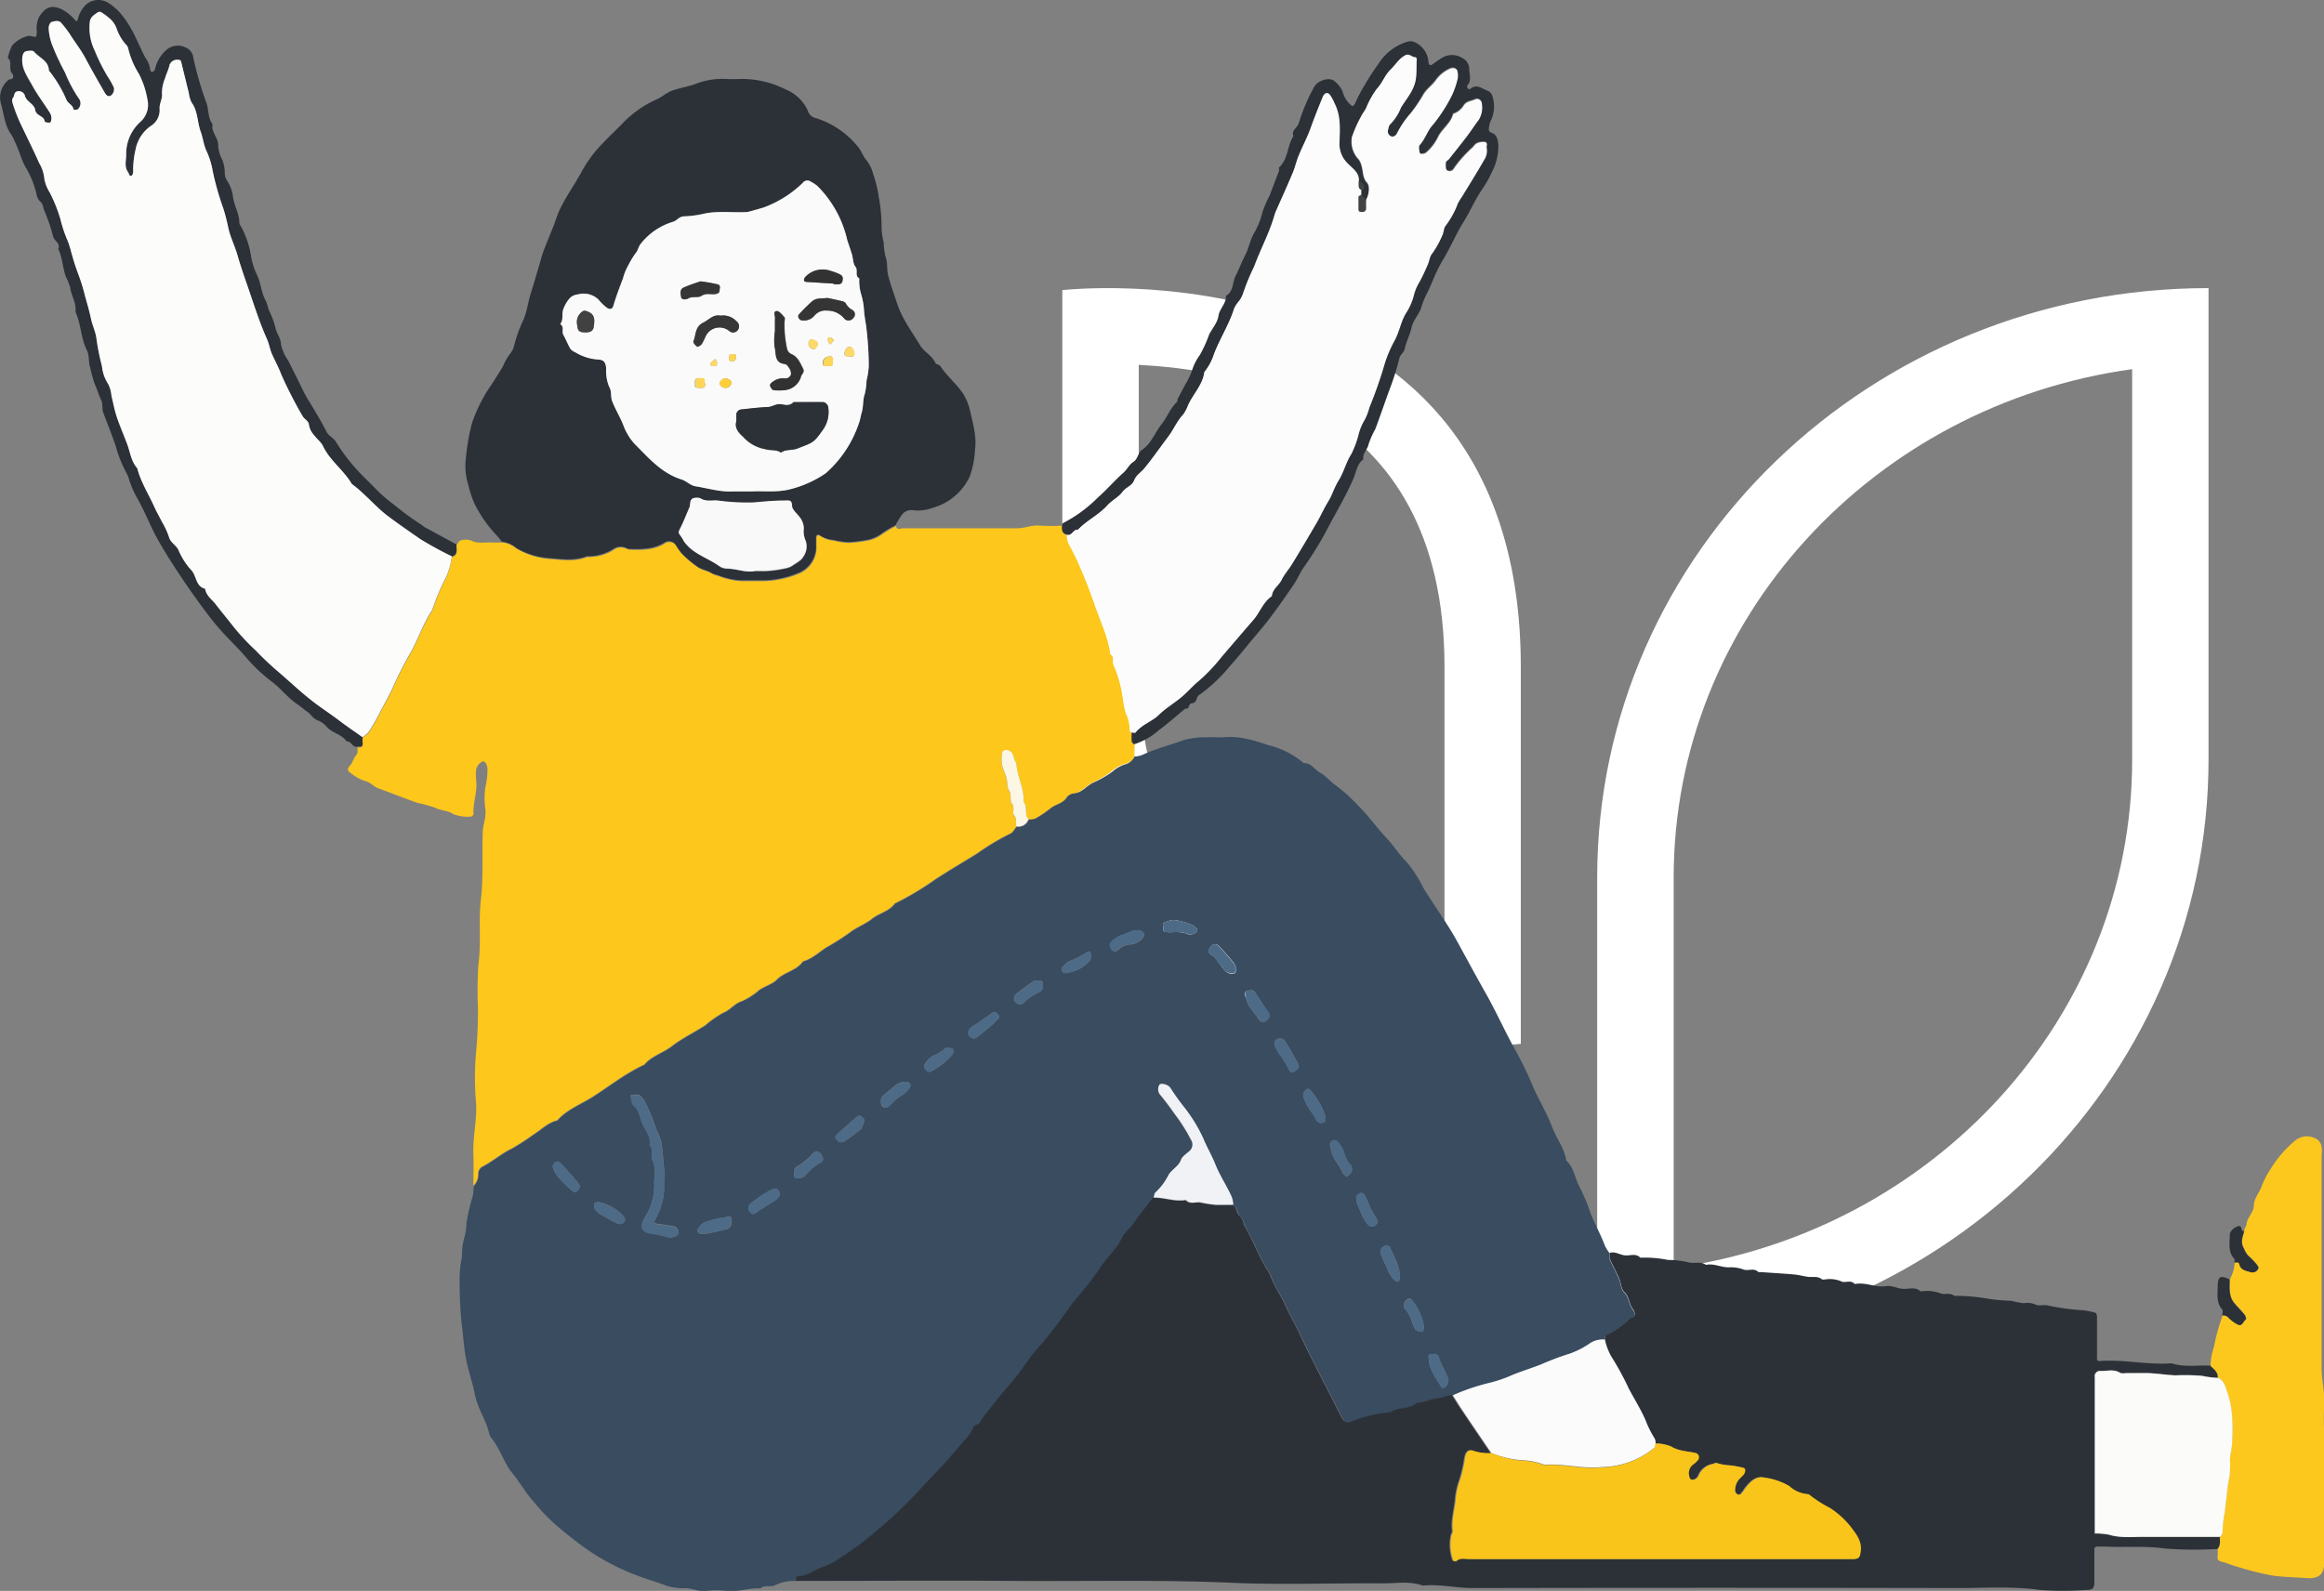 <svg xmlns="http://www.w3.org/2000/svg" viewBox="0 0 370.94 254"><rect x="0" y="0" width="370.94" height="254" fill="#808080" stroke="none"/><defs><style>.cls-1{fill:#fff;}.cls-2{fill:#394c60;}.cls-3{fill:#fdc71b;}.cls-4{fill:#2c3138;}.cls-5{fill:#fdc81e;}.cls-6{fill:#fbfbfb;}.cls-7{fill:#f0f2f6;}.cls-8{fill:#4d6b87;}.cls-9{fill:#fcf7e5;}.cls-10{fill:#fcfcfb;}.cls-11{fill:#fcfcfc;}.cls-12{fill:#fac51a;}.cls-13{fill:#fbfbfa;}.cls-14{fill:#fafafa;}.cls-15{fill:#f9f9f9;}.cls-16{fill:#414141;}.cls-17{fill:#323232;}.cls-18{fill:#353535;}.cls-19{fill:#373737;}.cls-20{fill:#fecf3b;}.cls-21{fill:#fed657;}.cls-22{fill:#fed967;}</style></defs><title>next_time_illustration</title><g id="Layer_2" data-name="Layer 2"><g id="next_time_illustration"><g id="viva-ivon"><path class="cls-1" d="M254.93,140.1v75.28c54.16,0,97.58-42.44,97.58-94.1V46c-53.89,0-97.58,42.12-97.58,94.1Zm85.39-18.82c0,41.25-31.86,75.46-73.18,81.17V140.11c0-41.24,31.86-75.47,73.18-81.17Z"/><path class="cls-1" d="M169.56,46.32v60.17c0,68.57,73.19,60.17,73.18,60.17V106.49C242.74,38,169.56,46.32,169.56,46.32Zm61,108.44c-14.08-.8-48.8-5.08-48.8-48.26V58.25c14.05.79,48.8,5.16,48.8,48.25Z"/></g><path class="cls-2" d="M181.06,120.78a3.55,3.55,0,0,0,1.25-.24c2.15-1,4.47-1.58,6.7-2.4a13.43,13.43,0,0,1,3.67-.43c.89-.06,1.8.06,2.69,0,2.52-.25,4.84.53,7.17,1.28a13.8,13.8,0,0,1,5.55,2.85c1.21-.06,1.73,1.06,2.63,1.54s1.59,1.4,2.46,2a24.43,24.43,0,0,1,3.5,3.15c1.71,1.66,3.07,3.63,4.69,5.34,1.12,1.18,1.95,2.58,3.12,3.73a19.63,19.63,0,0,1,2.64,4.07c1.83,3,3.89,5.76,5.57,8.84,1.45,2.66,2.9,5.34,4.4,8,1.65,2.9,3,5.95,4.61,8.86a56.6,56.6,0,0,1,2.82,5.75c.95,2.32,2.31,4.41,3.18,6.76.67,1.83,2,3.41,2.28,5.4,1.09,1,1.33,2.42,1.85,3.66a40,40,0,0,1,1.68,3.72c.65,2.17,1.86,4.1,2.64,6.22a6.85,6.85,0,0,0,.76,1.22,2.51,2.51,0,0,0,0,.95c.45,1,1,2,1.46,3.05.33.76.34,1.79.88,2.29.82.79.71,1.93,1.39,2.75.2.23.61,1.27-.51,1.38a12.93,12.93,0,0,1-3.86,2.74c-.14.08-.11.45-.15.69a3.67,3.67,0,0,0-2.28.52,13.75,13.75,0,0,1-3.29,1.71,42.1,42.1,0,0,0-4.48,1.68c-1.53.61-3.12,1.09-4.65,1.71a21.26,21.26,0,0,1-3.67,1.27,33.64,33.64,0,0,0-5.89,2c-.75-.06-1.38.38-2.14.45-1.17.1-2.29.68-3.5.76-1.19,1.07-2.93.61-4.19,1.48a21.22,21.22,0,0,0-6.28,1.52c-.75.27-1.18,0-1.6-.83-.57-1.1-1.12-2.22-1.68-3.33-.81-1.58-1.64-3.16-2.44-4.75s-1.65-3.28-2.42-4.94-1.67-3.13-2.38-4.77-1.81-3.07-2.4-4.77a5.41,5.41,0,0,0-.53-.93c-1.33-2.18-2.2-4.61-3.5-6.81-.31-.52-.34-1.31-.85-1.74s-.38-1.41-1.13-1.73a4.35,4.35,0,0,0-.23-1.25c-.79-1.79-1.91-3.41-2.63-5.24-.56-1.42-1.36-2.74-1.94-4.17a24.67,24.67,0,0,0-3.08-5,34.79,34.79,0,0,1-2.14-3c-.33-.56-1.6-.88-1.79-.47a1.36,1.36,0,0,0,.17,1.56c.82,1,1.57,2,2.31,3.06a27.24,27.24,0,0,1,2.59,4.1,1.38,1.38,0,0,1-.27,1.84c-.48.42-1.12.82-1.32,1.37-.41,1.13-1.59,1.55-2.08,2.58a9.49,9.49,0,0,1-2,2.63c-.19.18-.2.55-.29.83-1.06,1.38-2.19,2.72-3.16,4.17-.52.79-1.39,1.35-1.75,2.15-.86,1.95-2.5,3.29-3.61,5a49.69,49.69,0,0,1-3,3.94c-.5.63-1.07,1.21-1.53,1.87q-2.16,3.09-4.53,6a26.83,26.83,0,0,0-2.38,2.87,44,44,0,0,1-3.88,4.93c-1,1.23-2,2.53-3,3.74-.49.57-.65,1.47-1.59,1.66-.18,0-.26.5-.42.75a9.07,9.07,0,0,1-.82,1.2c-.75.83-1.48,1.69-2.21,2.53-1.61,1.87-3.35,3.62-5,5.42a68.82,68.82,0,0,1-6.84,6.6,47.33,47.33,0,0,1-6,4.51,11.33,11.33,0,0,1-2.33,1.35,13.55,13.55,0,0,0-2.3,1,4.89,4.89,0,0,1-2.22.72c-.49,0-.25.48-.3.75a6.54,6.54,0,0,0-3.58.66c-.69.36-1.62-.14-2.29.49-1.82-.11-3.58.61-5.42.41a13.67,13.67,0,0,0-3.26,0c-1.17.15-2.19-.42-3.31-.44a9.06,9.06,0,0,1-3.09-.41c-1.22-.47-2.47-.86-3.7-1.28a37.33,37.33,0,0,1-8.46-4.19,65.17,65.17,0,0,1-5.39-4.19,29.86,29.86,0,0,1-3.57-3.73c-1.27-1.38-2.19-3.07-3.39-4.53-1.39-1.69-1.93-3.87-3.3-5.56a2,2,0,0,1-.41-.79c-.49-2.16-1.85-4-2.27-6.16-.35-1.77-.93-3.47-1.32-5.23-.48-2.17-.56-4.4-.86-6.58a69.64,69.64,0,0,1-.27-7.35,17,17,0,0,1,.37-2.91,10.59,10.59,0,0,1,.29-2.76,10,10,0,0,0,.43-2.69,33,33,0,0,1,1-4.23c.13-.56.08-1.1.2-1.63a2.59,2.59,0,0,0,.74-1.88,1.27,1.27,0,0,1,.7-1.2c1.62-.81,3-2.05,4.61-2.83a36.38,36.38,0,0,0,3.49-2.26c1.22-.75,2.24-1.85,3.69-2.23.17,0,.29-.23.43-.36,1.52-1.53,3.55-2.3,5.33-3.43,2.73-1.74,5.29-3.77,8.25-5.14,1.17-1.4,3-1.86,4.38-2.94,1.65-1.28,3.57-2.2,5.34-3.33a17,17,0,0,1,2.84-2c1.14-.43,1.8-1.47,2.9-1.82a11,11,0,0,0,2.89-1.83c.9-.64,2.06-.92,2.77-1.63,1.25-1.26,3.18-1.45,4.2-2.94,1.44-.38,2.5-1.43,3.7-2.21a41.38,41.38,0,0,0,3.69-2.33c1.07-.88,2.51-1.37,3.65-2.27s2.71-1.17,3.61-2.42a47.6,47.6,0,0,0,6.48-3.87c2.21-1.45,4.51-2.78,6.75-4.18a36.84,36.84,0,0,1,5.23-3.15c.41-.17.65-.73,1-1.11a1.71,1.71,0,0,0,1.92-1.16,2.89,2.89,0,0,0,1.08-.15,18.18,18.18,0,0,0,2.39-1.61c.8-.64,1.93-.75,2.56-1.69a1.57,1.57,0,0,1,1-.68c1.33-.06,2.07-1.17,3.12-1.7a16.43,16.43,0,0,0,3.12-1.77,5.84,5.84,0,0,1,2-1.17A2.25,2.25,0,0,0,181.06,120.78ZM106,187.94l.12,0c-.17-1.86-.29-3.73-.53-5.58a8.65,8.65,0,0,0-.74-1.8,30.12,30.12,0,0,0-1.88-4.61,3.15,3.15,0,0,0-.91-1.12c-.36-.2-.93,0-1.4,0,0,.35.09.7.17,1a1.26,1.26,0,0,0,.28.64c1,.8,1,2,1.47,3s1.36,2.05,1.11,3.38c.76.68.07,1.65.42,2.32.68,1.29.27,2.6.32,3.9a9.39,9.39,0,0,1-1.62,5.46c-.73,1.48-.33,2.2,1.21,2.4a24.77,24.77,0,0,1,2.81.63c.4.09,1.39-.29,1.48-.61a1,1,0,0,0-.87-1.19c-.84-.15-1.69-.27-2.54-.38-.59-.08-.49-.34-.28-.76A10.45,10.45,0,0,0,106,188.9C106,188.58,106,188.26,106,187.94Zm101.27-17.42c0-.34,0-.49,0-.59-.73-1.29-1.44-2.59-2.23-3.83a1.09,1.09,0,0,0-1-.27.81.81,0,0,0-.61,1,7.54,7.54,0,0,0,.73,1.41,15.92,15.92,0,0,1,1.51,2.42c.21.53.46.6.78.48A3.1,3.1,0,0,0,207.25,170.52ZM112.81,197c.86-.2,2.09-.45,3.31-.78.53-.15.8-.94.64-1.6s-.65-.34-.94-.29a20.34,20.34,0,0,0-3.3.79,2.83,2.83,0,0,0-1.13,1.12c-.23.32.07.74.46.76C112,197,112.24,197,112.81,197Zm86.94-38.85c-1,0-1.07.09-1,.86a4.07,4.07,0,0,0,.2.68c.36,1.26,1.41,2.07,2,3.16a.82.82,0,0,0,1.28,0,.88.88,0,0,0,.12-1.31c-.72-1-1.39-2.11-2.12-3.13C200.16,158.21,199.83,158.14,199.75,158.1Zm-75.3,32.74c0-.91-.5-1.24-1.17-1A18,18,0,0,0,120,192a1,1,0,0,0-.4.4.93.93,0,0,0,.2,1.18c.37.35.58.26.95,0,1-.73,2.13-1.36,3.18-2.07A2.67,2.67,0,0,0,124.45,190.84Zm90.42-3c.23-.15.38-.24.52-.35a1.11,1.11,0,0,0,.22-1.51c-.86-.73-.9-1.82-1.38-2.7a5.13,5.13,0,0,0-.74-1,.7.7,0,0,0-1.22.4c0,.27.14.57.18.86.23,1.47,1.4,2.46,1.9,3.79C214.42,187.5,214.67,187.63,214.87,187.82ZM197.3,154.76a2.59,2.59,0,0,0-.28-.89c-.77-1-1.58-1.9-2.42-2.81a.85.85,0,0,0-1.29,0c-.47.47-.53,1.11.07,1.4s.79.82,1.16,1.24.62.88,1,1.31,1.28.6,1.53.39S197.21,155,197.3,154.76Zm-14.65-5.65c-.12-.13-.27-.4-.46-.44a2.5,2.5,0,0,0-1.4-.06,20.75,20.75,0,0,1-2,.79,5.23,5.23,0,0,0-1.33.93c-.45.39-.38.85,0,1.3s.69.35,1.07,0a2.88,2.88,0,0,1,2-.83,2.89,2.89,0,0,0,2-1.2A1.81,1.81,0,0,0,182.65,149.11Zm28.9,29.09a11.67,11.67,0,0,0-2.45-4.2c-.27-.33-.54-.09-.79.14a1,1,0,0,0-.2,1.18c.39,1.35,1.42,2.33,2,3.55a.84.84,0,0,0,1,.38C211.76,179.17,211.36,178.66,211.55,178.2ZM223.42,204c.05-2.12-1-3.43-1.58-4.94-.05-.12-.45-.2-.67-.17a1,1,0,0,0-.77,1.39c.29.71.62,1.4.94,2.1a4.88,4.88,0,0,0,1.36,2.12c.14.09.38.18.5.12s.18-.29.21-.46S223.42,203.78,223.42,204ZM92.59,189.46a2.73,2.73,0,0,0-.28-.57c-.89-1-1.78-2.08-2.71-3.08-.18-.2-.6-.43-.76-.35-.38.2-.76.57-.56,1.07a5,5,0,0,0,.79,1.39,29.34,29.34,0,0,0,2.16,2.16c.18.17.62.31.76.21A2.85,2.85,0,0,0,92.59,189.46ZM134,182.37c.34,0,.57,0,.7-.1a28.57,28.57,0,0,0,2.66-1.92,3,3,0,0,0,.56-1.29c.16-.48-.29-.66-.55-.91a.57.57,0,0,0-.5.06q-1.63,1.41-3.24,2.85c-.16.15-.36.5-.3.62A3.4,3.4,0,0,0,134,182.37Zm82.48,9.45c.29.7.65,1.63,1.08,2.54a5.91,5.91,0,0,0,.8,1.19.76.76,0,0,0,1.16.08c.34-.27.61-.52.2-1.07a14.92,14.92,0,0,1-1.24-2.34c-.24-.48-.42-1-.69-1.43-.11-.18-.43-.39-.59-.35a1.74,1.74,0,0,0-.71.56C216.41,191.12,216.49,191.37,216.49,191.82Zm-50.07-34.59c.14-.66-.25-.73-.76-.68-.19,0-.44-.07-.57,0-1,.7-2,1.39-2.92,2.16a.94.94,0,1,0,1.27,1.39,7.54,7.54,0,0,1,2.37-1.65A1,1,0,0,0,166.42,157.23Zm-11,8.69a6.15,6.15,0,0,0,.68-.4l2.29-1.9.93-.93c.3-.29.2-.53-.06-.79s-.53-.51-.94-.15a12.76,12.76,0,0,1-1.2.83c-.44.31-.88.64-1.33.95a4.31,4.31,0,0,0-1,.7,1.17,1.17,0,0,0-.19,1C154.68,165.51,155.1,165.67,155.43,165.92Zm-28.66,21.49c0,.45,0,.76.58.71a1.69,1.69,0,0,0,1.19-.4,8.22,8.22,0,0,1,2.36-2.06c.65-.26.62-.73.11-1.51a.8.8,0,0,0-1.24,0,12.24,12.24,0,0,1-2.39,2A1,1,0,0,0,126.77,187.41Zm101.29,29.66c.14,1.67,1.15,3,2,4.36.22.36.52.11.78-.12a1.28,1.28,0,0,0,.18-1.56c-.39-1-1-1.91-1.3-2.92-.24-.84-.77-.65-1.28-.63S228,216.77,228.06,217.07Zm-87.43-41.63a4.35,4.35,0,0,0,0,.76c.15.71.78.88,1.33.38a9.07,9.07,0,0,1,2.11-1.78,3.64,3.64,0,0,0,1.16-1.21c.26-.36-.09-.85-.54-.88a2.64,2.64,0,0,0-2,.78c-.61.53-1.24,1-1.83,1.54A1.39,1.39,0,0,0,140.63,175.44Zm11-8.15c-.34.05-.68,0-.81.13a7.22,7.22,0,0,1-2,1.21,4.18,4.18,0,0,0-1.08,1.06.8.8,0,0,0,.09,1.16.63.63,0,0,0,.94.14A11.68,11.68,0,0,0,152,168.4a1.17,1.17,0,0,0,.11-.87C152.12,167.4,151.74,167.35,151.59,167.29ZM185.68,148c0,.8,0,.79.65.83,1.11.06,2.23-.19,3.3.35a1.46,1.46,0,0,0,1.05-.18c.51-.24.53-.68.1-1-.66-.57-3.47-1.38-4.12-1C186.32,147.21,185.34,147.13,185.68,148ZM95.52,191.9c-.22.07-.6.09-.64.22a1.21,1.21,0,0,0,.05.88,2.45,2.45,0,0,0,.79.81c.7.44,1.44.82,2.17,1.22a4.87,4.87,0,0,0,.8.38.9.9,0,0,0,1.07-.56c.08-.17-.15-.57-.33-.77A7.33,7.33,0,0,0,95.52,191.9ZM227.3,212a8.4,8.4,0,0,0-2-4.5c-.24-.32-.51-.22-.79,0a1.15,1.15,0,0,0-.26,1.53c.86.81,1,1.93,1.45,2.87.08.16.14.39.27.45a2.23,2.23,0,0,0,1,.28C227.14,212.68,227.23,212.19,227.3,212Zm-53.17-59.25c0-.87-.14-1-.75-.66a16.32,16.32,0,0,1-2.52,1.31c-.63.19-.9.65-1.31,1a.76.76,0,0,0,0,.72.73.73,0,0,0,.62.23,6.18,6.18,0,0,0,3.79-1.95C174.13,153.25,174.11,152.87,174.13,152.78Z"/><path class="cls-3" d="M181.06,120.78a2.25,2.25,0,0,1-1.68,1.23,5.84,5.84,0,0,0-2,1.17A16.43,16.43,0,0,1,174.3,125c-1.05.53-1.79,1.64-3.12,1.7a1.57,1.57,0,0,0-1,.68c-.63.94-1.76,1-2.56,1.69a18.18,18.18,0,0,1-2.39,1.61,2.89,2.89,0,0,1-1.08.15c-.71-.78-.07-1.95-.77-2.74.14-2.17-1.07-4.09-1.15-6.22-.55-.51-.31-1.42-1-1.89-.5-.33-1.21-.24-1.28.34a6,6,0,0,0,0,1.89c.14.68.51,1.32.69,2s.07,1.56.45,2.1c.51.71,0,1.53.46,2.11s0,1.36.3,1.78c.49.6.26,1.19.35,1.79-.32.38-.56.94-1,1.11A36.84,36.84,0,0,0,156,136.2c-2.24,1.4-4.54,2.73-6.75,4.18a47.6,47.6,0,0,1-6.48,3.87c-.9,1.25-2.47,1.51-3.61,2.42s-2.58,1.39-3.65,2.27a41.38,41.38,0,0,1-3.69,2.33c-1.2.78-2.26,1.83-3.7,2.21-1,1.49-3,1.68-4.2,2.94-.71.71-1.87,1-2.77,1.63a11,11,0,0,1-2.89,1.83c-1.1.35-1.76,1.39-2.9,1.82a17,17,0,0,0-2.84,2c-1.77,1.13-3.69,2.05-5.34,3.33-1.41,1.08-3.21,1.54-4.38,2.94-3,1.37-5.52,3.4-8.25,5.14-1.78,1.13-3.81,1.9-5.33,3.43-.14.13-.26.32-.43.36-1.45.38-2.47,1.48-3.69,2.23a36.38,36.38,0,0,1-3.49,2.26c-1.66.78-3,2-4.61,2.83a1.27,1.27,0,0,0-.7,1.2,2.59,2.59,0,0,1-.74,1.88c0-1.67.06-3.34,0-5-.12-2.72.58-5.38.43-8.12a47.46,47.46,0,0,1,0-8.26,67.63,67.63,0,0,0,.3-7,61.35,61.35,0,0,1,.07-6.92c.47-3.48,0-7,.4-10.42s.17-7.08.29-10.62c0-1.25.58-2.4.43-3.69a12,12,0,0,1,0-3.64,12.75,12.75,0,0,0,.33-2.74c0-.75-.35-1.35-.73-1.34A1.91,1.91,0,0,0,76,122.84a9.09,9.09,0,0,0,0,1.73c.24,1.84-.54,3.59-.42,5.42,0,.13-.31.4-.45.39A6.2,6.2,0,0,1,72.4,130c-.91-.62-2-.55-2.86-1a20.67,20.67,0,0,0-2.93-.82c-2.07-.73-4.11-1.55-6.17-2.29-.8-.29-1.3-1-2.21-1.21a6.8,6.8,0,0,1-2.18-1.2c-.41-.27-.8-.6-.22-1.21.44-.45.59-1.18,1-1.68s.19-.83.25-1.25c.44,0,.87.06.77-.62a7.06,7.06,0,0,1,0-.92,4.4,4.4,0,0,0,1-.82,31.83,31.83,0,0,0,1.7-2.93c.78-1.53,1.67-3,2.35-4.59a55.7,55.7,0,0,1,2.68-5.21c1.16-2.07,1.91-4.33,3.16-6.35a2.08,2.08,0,0,0,.29-.46,32.83,32.83,0,0,1,1.72-4.27,11.56,11.56,0,0,0,1.36-4.22c1.1-.31.7-1.21.77-1.92.2-.26.37-.69.61-.74a2.78,2.78,0,0,1,1.69,0c1.09.58,2.21.24,3.3.33.57,0,1.15,0,1.72,0a4.21,4.21,0,0,1,2.28,1,12.19,12.19,0,0,0,5.26,1.63c2,.15,4,.49,6-.31a7.56,7.56,0,0,0,4.46-1.29,2,2,0,0,1,1.58-.12c.22,0,.43.24.66.24,1.91.06,3.81.13,5.57-.92a1.31,1.31,0,0,1,2,.4,11.37,11.37,0,0,0,.84,1.18,16.16,16.16,0,0,0,2.71,2.27c.63.38,1.45.49,2.11.92a4.16,4.16,0,0,0,1,.35,11.43,11.43,0,0,0,3.7.82c1.15,0,2.3,0,3.46,0a13.58,13.58,0,0,0,2.74-.29,13.84,13.84,0,0,0,2.76-.82,4.51,4.51,0,0,0,3-4c0-.58,0-1.16,0-1.73s.35-.55.61-.35a4.58,4.58,0,0,0,2.21.74,11.49,11.49,0,0,0,2.35.35,19.67,19.67,0,0,0,2.74-.32,5.49,5.49,0,0,0,2.49-1,17.73,17.73,0,0,1,2.3-1.38c.14.75.72.36,1.07.36,4.72,0,9.45,0,14.17,0,1.34,0,2.68,0,4,0s2.4-.56,3.68-.43a33.79,33.79,0,0,0,3.63,0c0,.65-.08,1.32.77,1.54a3.81,3.81,0,0,0,.23,1.25c.5,1,1.05,2,1.51,3,1,2.27,1.92,4.59,2.73,6.94.89,2.59,2.13,5.07,2.47,7.83.73.39.22,1.15.52,1.71a20,20,0,0,1,1.45,5.18,17.27,17.27,0,0,0,.49,2.48,6.39,6.39,0,0,1,.63,2.82c0,.09.24.2.37.3a14.42,14.42,0,0,0,0,1.47c0,.16.23.3.36.46Z"/><path class="cls-4" d="M256.15,213.88c0-.24,0-.61.15-.69a12.93,12.93,0,0,0,3.86-2.74c1.12-.11.71-1.15.51-1.38-.68-.82-.57-2-1.39-2.75-.54-.5-.55-1.53-.88-2.29-.45-1-1-2-1.46-3.05a2.51,2.51,0,0,1,0-.95c.9-.28,1.66.38,2.53.41s1.65-.35,2.34.36c0,0,.13,0,.19,0a18.54,18.54,0,0,1,4.27.37,13.39,13.39,0,0,1,3.12.35c.9.33,2-.24,2.9.43,1.27-.28,2.44.43,3.68.39a5.9,5.9,0,0,1,2.35.36c.73.27,1.65-.33,2.34.4.06.06.25,0,.38,0,1.8.13,3.61.23,5.41.39.72.07,1.43.28,2.15.37s1.49-.16,2.17.37c.2.15.62,0,.94,0a4.6,4.6,0,0,1,2.17.35c.61.33,1.51-.31,2.13.41,0,0,.13,0,.19,0,1.64-.28,3.21.61,4.83.36,1-.15,1.8.38,2.73.43s1.89-.36,2.74.35c.11.1.37,0,.56,0a6.15,6.15,0,0,1,2.56.32c.64.35,1.61-.14,2.32.44.08.06.25,0,.38,0a29.58,29.58,0,0,1,4.82.44,28.83,28.83,0,0,0,3.89.35,13.33,13.33,0,0,0,2,.39,3.11,3.11,0,0,1,1.83.2c.56.29,1.38,0,2,.17a38.36,38.36,0,0,0,5.65.76,12.05,12.05,0,0,1,1.95.4c.13,0,.24.4.25.6q0,3.07,0,6.15c0,1-.1,1,.92.92,3.67-.17,7.31.67,11,.39,2,.68,4.12.27,6.18.38.55.55,1.24,1,1.16,1.92a14.7,14.7,0,0,1-2.55-.32,34.83,34.83,0,0,0-4.22-.07c-1.43-.07-2.84-.29-4.27-.36-1.15-.06-2.31,0-3.46,0-.38,0-.85.11-1.13-.06-1-.64-2.1-.22-3.14-.29a.83.83,0,0,0-.87,1c0,.39,0,.77,0,1.16v21.54c0,.76,0,1.53,0,2.29a11,11,0,0,1,2.23.19c1.86.56,3.75.31,5.63.35s3.85,0,5.77,0h6.35c0,.66.13,1.35-.38,1.92a61.18,61.18,0,0,1-8.46-.08c-3.18-.45-6.32-.13-9.48-.3-.38,0-.77,0-1.15,0s-.56.11-.55.53c0,1.73,0,3.46,0,5.19,0,.93-.28,1.2-1.25,1.2a52.12,52.12,0,0,1-7.5,0c-4.38-.62-8.76-.29-13.13-.3q-38.68-.08-77.38,0c-2.65,0-5.26-.66-7.92-.39-2.09-.76-4.26-.35-6.39-.36-8-.06-16.05.26-24.06-.09-11.56-.51-23.12-.22-34.68-.3s-23.23,0-34.84,0c0-.27-.19-.75.3-.75a4.89,4.89,0,0,0,2.22-.72,13.55,13.55,0,0,1,2.3-1,11.33,11.33,0,0,0,2.33-1.35,47.33,47.33,0,0,0,6-4.51,68.82,68.82,0,0,0,6.84-6.6c1.69-1.8,3.43-3.55,5-5.42.73-.84,1.46-1.7,2.21-2.53a9.07,9.07,0,0,0,.82-1.2c.16-.25.24-.72.42-.75.94-.19,1.1-1.09,1.59-1.66,1-1.21,2-2.51,3-3.74a44,44,0,0,0,3.88-4.93,26.83,26.83,0,0,1,2.38-2.87q2.37-2.93,4.53-6c.46-.66,1-1.24,1.53-1.87a49.69,49.69,0,0,0,3-3.94c1.11-1.75,2.75-3.09,3.61-5,.36-.8,1.23-1.36,1.75-2.15,1-1.45,2.1-2.79,3.16-4.17,1.68-.06,3.31.65,5,.39.07,0,.16,0,.19,0,.68.75,1.56.24,2.33.38a20.36,20.36,0,0,0,2.32.37c1,.06,1.91,0,2.87,0,.75.32.55,1.25,1.13,1.73s.54,1.22.85,1.74c1.3,2.2,2.17,4.63,3.5,6.81a5.41,5.41,0,0,1,.53.93c.59,1.7,1.69,3.15,2.4,4.77s1.64,3.15,2.38,4.77,1.6,3.3,2.42,4.94,1.63,3.17,2.44,4.75c.56,1.11,1.11,2.23,1.68,3.33.42.81.85,1.1,1.6.83a21.22,21.22,0,0,1,6.28-1.52c1.26-.87,3-.41,4.19-1.48,1.21-.08,2.33-.66,3.5-.76.76-.07,1.39-.51,2.14-.45.51.8,1,1.61,1.54,2.4,1.53,2.28,3.08,4.55,4.62,6.83a7.67,7.67,0,0,1-2.75-.34c-.89-.36-1.3.09-1.49,1.09a21.43,21.43,0,0,1-.8,3.52,11.87,11.87,0,0,0-.69,3.16c-.15,1.67-.69,3.32-.45,5,0,.21-.15.44-.22.67a7.36,7.36,0,0,0,.27,4c0,.1.42.22.47.17.65-.63,1.45-.36,2.17-.36q30,0,60.05,0c.39,0,.77,0,1.16,0,.92,0,1.08-.3,1.21-1.26.21-1.64-.77-2.81-1.63-3.94a13.59,13.59,0,0,0-3.33-3,19.47,19.47,0,0,1-3.34-2.16,5,5,0,0,1-3.1-1.3,10.21,10.21,0,0,0-3.88-1.34c-1.46-.37-2.4.72-3.22,1.78a4.23,4.23,0,0,1-.64.84c-.35.27-.87-.09-.9-.53a2.59,2.59,0,0,1,.79-2c.26-.27.61-.52.72-.85s.27-.77-.37-.86a13.68,13.68,0,0,0-2-.35,8.17,8.17,0,0,1-2.16-.4c-.14,0-.32.14-.49.18a3,3,0,0,0-2.32,1.87,1.09,1.09,0,0,1-.5.54,1,1,0,0,1-.72.07.79.79,0,0,1-.29-.57,1.68,1.68,0,0,1,.66-1.84,3.32,3.32,0,0,0,.82-.81.71.71,0,0,0-.4-1c-1.34-.32-2.73-.29-4-1.08a7,7,0,0,0-2.5-.46,1.75,1.75,0,0,0-.14-.7,16.3,16.3,0,0,1-1.49-3c-.77-1.73-1.77-3.35-2.66-5a44.76,44.76,0,0,0-2.82-5.17A10.49,10.49,0,0,1,256.15,213.88Z"/><path class="cls-4" d="M142.94,83.85a17.73,17.73,0,0,0-2.3,1.38,5.49,5.49,0,0,1-2.49,1,19.67,19.67,0,0,1-2.74.32,11.49,11.49,0,0,1-2.35-.35,4.58,4.58,0,0,1-2.21-.74c-.26-.2-.61-.13-.61.35s0,1.15,0,1.73a4.51,4.51,0,0,1-3,4,13.84,13.84,0,0,1-2.76.82,13.58,13.58,0,0,1-2.74.29c-1.16,0-2.31,0-3.46,0a11.43,11.43,0,0,1-3.7-.82,4.16,4.16,0,0,1-1-.35c-.66-.43-1.48-.54-2.11-.92a16.16,16.16,0,0,1-2.71-2.27,11.37,11.37,0,0,1-.84-1.18,1.31,1.31,0,0,0-2-.4c-1.76,1-3.66,1-5.57.92-.23,0-.44-.19-.66-.24a2,2,0,0,0-1.58.12,7.56,7.56,0,0,1-4.46,1.29c-2,.8-4,.46-6,.31a12.19,12.19,0,0,1-5.26-1.63,4.21,4.21,0,0,0-2.28-1c-.36-.43-.7-.88-1.09-1.27a20.76,20.76,0,0,1-3.29-4.8,16.15,16.15,0,0,1-1-3.06,9.66,9.66,0,0,1-.4-3.85,34.09,34.09,0,0,1,1-5.93,24.61,24.61,0,0,1,3.14-6.2c.65-1,1.31-2,1.9-3.07a7.91,7.91,0,0,1,1.08-1.86,3,3,0,0,0,.57-1.1,22.81,22.81,0,0,1,1.26-3.71c.82-1.52.93-3.2,1.44-4.79.43-1.36.82-2.73,1.23-4.1.28-.91.5-1.84.83-2.73.64-1.72,1.42-3.39,2-5.13.81-2.41,2.33-4.43,3.56-6.6.14-.26.32-.51.45-.78a20.15,20.15,0,0,1,3.49-4.7c.94-1,1.91-1.91,2.86-2.86a17.36,17.36,0,0,1,5.62-4.06c.89-.37,1.56-1.06,2.5-1.4,1.25-.46,2.56-.63,3.78-1.09a11.6,11.6,0,0,1,4.88-.78c1,.05,1.92,0,2.89,0a15.45,15.45,0,0,1,6.61,1.68A6.55,6.55,0,0,1,129,17.82a1.67,1.67,0,0,0,1.3,1.06A14,14,0,0,1,137,23.51c.53.64.77,1.48,1.35,2.14a5.53,5.53,0,0,1,1,2.08,18.81,18.81,0,0,1,.9,3.66,25.59,25.59,0,0,1,.46,5,11.4,11.4,0,0,0,.34,2.34,9.79,9.79,0,0,0,.33,2.36c.31.88.14,1.91.39,2.9.39,1.51.94,3,1.41,4.43.8,2.47,2.37,4.54,3.69,6.73.64,1.06,1.93,1.62,2.45,2.84.09.21.61.21.75.43,1.05,1.62,2.6,2.85,3.66,4.45a8.78,8.78,0,0,1,1.12,2.78c.45,2,1.07,4.12.77,6.19a14.58,14.58,0,0,1-.84,4.25,9.31,9.31,0,0,1-5.94,5,6.59,6.59,0,0,1-3.11.37,1.9,1.9,0,0,0-1.92.94A13.78,13.78,0,0,0,142.94,83.85ZM120,78.46c1.83-.11,4,.2,6.1-.36a17.67,17.67,0,0,0,5.68-2.55,18.43,18.43,0,0,0,5.36-8.16c.18-.51.24-1.06.4-1.57.29-1,.15-2,.47-2.89a10.06,10.06,0,0,0,.29-2.18,12,12,0,0,0,.36-2.34,54.08,54.08,0,0,0-.42-6.37c-.12-.78-.26-1.56-.33-2.35a11.23,11.23,0,0,0-.41-2.53,7.5,7.5,0,0,1-.35-2.73c-.8-.41-.13-1.28-.63-1.88-.38-.45-.35-1.24-.53-1.88s-.4-1.24-.6-1.86a5.08,5.08,0,0,1-.17-.51,17.74,17.74,0,0,0-4.75-8.61,5.45,5.45,0,0,0-1.05-.69.91.91,0,0,0-1.32.21,17.82,17.82,0,0,1-6.1,3.86c-.22.09-2.6.76-2.76.77-2.39.13-4.78-.26-7.17.33a16.54,16.54,0,0,1-2.91.36c-.83,0-1.12.7-1.79.88a10.32,10.32,0,0,0-5.09,3.48c-.38.43-.46,1.14-.85,1.54a14,14,0,0,0-1.12,1.85,8.78,8.78,0,0,0-.88,2.15c-.57,1.43-1.1,2.88-1.53,4.36-.22.74-.77.51-1,.36a7.87,7.87,0,0,1-1.38-1.33A3.4,3.4,0,0,0,92.27,47a2.21,2.21,0,0,0-1.28.56,5.52,5.52,0,0,0-1.1,1.83c-.26.73.09,1.62-.47,2.31.7.41.2,1.17.5,1.72.41.72.71,1.51,1.12,2.22a1.88,1.88,0,0,0,.74.53,8,8,0,0,0,3.56,1.17c1,0,1.33.45,1.41,1.42a6.85,6.85,0,0,0,.45,2.88c.47.78.22,1.55.49,2.3.51,1.41,1.32,2.66,1.84,4a8.38,8.38,0,0,0,.69,1.45,7.84,7.84,0,0,0,1.08,1.47c2.23,2.23,4.28,4.68,7.47,5.67.78.24,1.45,1,2.23,1.09,2,.32,4,.94,6,.82C117.92,78.42,118.82,78.46,120,78.46Zm.5,12.7c1.07,0,1.85,0,2.61,0a18.4,18.4,0,0,0,2.34-.38,2.76,2.76,0,0,0,1-.38c.64-.45,1.47-.84,1.79-1.47a2.83,2.83,0,0,0,.4-2.48,3.66,3.66,0,0,1-.32-2,3,3,0,0,0-.81-2c-.41-.52-1.06-1.09-1.07-1.64,0-1-.52-.83-1.08-.83-1.69,0-3.36.15-5,.31a34.3,34.3,0,0,1-5.8-.31c-.92-.07-1.86.22-2.75-.36a1.81,1.81,0,0,0-1.13,0,.71.71,0,0,0-.42.43c-.11.34-.07.74-.21,1.07-.47,1.15-.93,2.31-1.51,3.41-.23.42-.25.61.06,1a7,7,0,0,1,.56.92c1.4,2,3.8,2.61,5.67,4a2.27,2.27,0,0,0,1.18.39C117.6,90.79,119.17,91.51,120.52,91.16Z"/><path class="cls-5" d="M354,220c.08-.92-.61-1.37-1.16-1.92a9.07,9.07,0,0,1,.53-3,31.77,31.77,0,0,1,1-3.92l.39-1.16a1.08,1.08,0,0,1,1,.39,6,6,0,0,0,1.45,1.06c.73.36.87-.52,1.29-.81.08,0,0-.55-.2-.74-.5-.63-1.08-1.2-1.6-1.81-1-1.14-.78-2.52-.78-3.86a6.19,6.19,0,0,0,.77-2.69c.28.05.66-.18.78.29.23.94,1.06,1,1.79,1.25a1,1,0,0,0,1.24-.6c.09-.19-.27-.63-.5-.89-.37-.44-.8-.82-1.21-1.22a4.81,4.81,0,0,1-.61-1.07c-.59-1-.18-1.85.06-2.76-.08-.41.32-.73.33-1,.06-1.16,1.13-1.92,1.17-3,0-1.24.9-2.08,1.25-3.15a15.49,15.49,0,0,1,1.49-2.85,18.23,18.23,0,0,1,3.94-4.5,2.91,2.91,0,0,1,3-.35,1.78,1.78,0,0,1,1.14,1.42,5,5,0,0,1,0,1.34q0,17,0,34c0,2,.56,4,.42,6s0,4.1,0,6.15V242.8c0,2-.08,4.1,0,6.15s-.46,3.23-3,3c-1.81-.15-3.64-.14-5.42-.42a46.58,46.58,0,0,1-5.05-1.26c-1-.26-1.91-.66-2.89-.92-.5-.14-.73-.32-.66-.87a8.83,8.83,0,0,0,0-1.15c.51-.57.37-1.26.38-1.92.13-.21.38-.41.37-.61a20.32,20.32,0,0,1,.36-3.3c.27-1.94.37-3.9.78-5.83a19.86,19.86,0,0,0,.05-2.68c.06-.91.31-1.81.35-2.72a27.1,27.1,0,0,0,0-4,14.64,14.64,0,0,0-.81-4.07C355.12,221.45,355,220.37,354,220Z"/><path class="cls-4" d="M72.86,86.93c-.07.71.33,1.61-.77,1.92a54,54,0,0,1-5-2.73c-1.7-1.17-3.41-2.36-5.08-3.6-2.12-1.58-3.75-3.67-5.87-5.21-1.3-2.23-3.55-3.75-4.65-6.15-.28-.6-.92-1-1.31-1.58a3.13,3.13,0,0,1-.89-1.76c0-.6-.78-.86-1.06-1.43a68.81,68.81,0,0,1-3.33-6.51c-.42-1.12-1-2.17-1.47-3.23-.38-.84-.49-1.72-.86-2.54-1.26-2.81-2.12-5.79-3.17-8.68-.58-1.56-1.09-3.15-1.54-4.75-.4-1.43-1.1-2.76-1.43-4.22a31.21,31.21,0,0,0-.8-3.13,45.78,45.78,0,0,1-1.7-6A12.55,12.55,0,0,0,33,24.23c-.5-1.05-.58-2.2-1-3.26-.54-1.51-.41-3.22-1.43-4.6a4.46,4.46,0,0,1-.45-1.54c-.4-1.57-.77-3.14-1.16-4.71,0-.17-.07-.42-.19-.49a1.34,1.34,0,0,0-1.71.68c-.15.78-.53,1.47-.73,2.19A6,6,0,0,0,25.85,15c.1.76-.44,1.49-.38,2.34A3,3,0,0,1,24,20.16,6,6,0,0,0,21.62,24a13.84,13.84,0,0,0-.36,3.5c0,.21-.14.54-.28.58-.43.12-.35-.31-.52-.53-.65-.88-.35-1.85-.32-2.75a6.9,6.9,0,0,1,2.18-5.24,3.66,3.66,0,0,0,1.2-3.7,13.83,13.83,0,0,0-1.36-4.05,13.52,13.52,0,0,1-1.67-3.92,1.3,1.3,0,0,0-.29-.64,7.38,7.38,0,0,1-1.65-2.79,4.08,4.08,0,0,0-.94-1.33A10.46,10.46,0,0,0,16.15,2a.58.58,0,0,0-.51,0c-.56.39-1.22.75-1.3,1.53a8.24,8.24,0,0,0,.81,4.66,29.25,29.25,0,0,0,2.08,4.15A11.06,11.06,0,0,1,18.18,14a1.27,1.27,0,0,1-.54,1.31c-.48.19-.75-.21-.91-.49-1.08-1.86-2.14-3.73-3.15-5.62-.72-1.33-1.67-2.51-2.46-3.79A17.36,17.36,0,0,0,9.77,3.69c-.4-.48-1-.3-1.42-.18s-.58.55-.58,1.08a8.84,8.84,0,0,0,.71,3,39.9,39.9,0,0,0,1.89,4,22.73,22.73,0,0,0,2.17,4.11,1.26,1.26,0,0,1-.18,1.82,1,1,0,0,1-.62,0c-.1-.71-.84-.94-1.1-1.48A20.18,20.18,0,0,0,7.9,11.44s-.1-.1-.1-.15c0-1.59-1.58-2-2.39-3-.2-.25-1-.18-1.37,0-.24.07-.43.58-.47.91-.21,1.75.79,3.13,1.58,4.53S7.05,16.59,8,18.07a1.65,1.65,0,0,1,.19.88c0,.22-.11.6-.22.62a1.58,1.58,0,0,1-.85-.13c-.06-1-1.37-1-1.51-1.86S4.24,16.28,4,15.37a1,1,0,0,0-1.11-.77c-.69.05-.48.75-.8,1.08-.16.17-.11.64,0,.93a27.46,27.46,0,0,0,1,2.66c1,2.26,2.18,4.48,3.19,6.76a6.07,6.07,0,0,1,.85,2.56,6.17,6.17,0,0,0,.85,2.12A25.09,25.09,0,0,1,9.65,35a21.23,21.23,0,0,0,1.22,3.55c.15.39.26.79.39,1.19a39.33,39.33,0,0,0,1.28,4.08,27.54,27.54,0,0,1,1,3.23c.37,1.26.75,2.53,1,3.81.23,1.06.73,2.06.86,3.09a36.82,36.82,0,0,0,.89,4.47,6.38,6.38,0,0,0,1,2.88,5,5,0,0,1,.52,1.88c.34,1.27.62,2.56,1,3.81s1,2.54,1.48,3.81.63,2.82,1.64,3.94c.55,2.22,1.81,4.12,2.73,6.18.36.81.82,1.58,1.21,2.38A12.29,12.29,0,0,1,27,85.7c.23.92,1.07,1.29,1.48,2a11.22,11.22,0,0,0,2,3.2c.95.88.7,2.66,2.29,3.06.17,1.14,1.13,1.72,1.75,2.56,1,1.29,2,2.49,3,3.77a36.27,36.27,0,0,0,3.35,3.54c1,1,2.09,2.11,3.24,3.09,2,1.69,3.86,3.54,6,5.14,1.32,1,2.7,1.9,4,2.89s2.51,1.8,3.77,2.7a7.06,7.06,0,0,0,0,.92c.1.68-.33.65-.77.62-.85.28-1-.91-1.78-.81-.76-1.13-2.21-1.32-3.12-2.26a3.8,3.8,0,0,0-1.43-1.08c-.8-.26-1.14-1-1.73-1.4s-1.05-.85-1.62-1.22c-1.5-1-2.55-2.45-3.94-3.5a26.31,26.31,0,0,1-4.14-3.88c-1.48-1.73-3.16-3.27-4.63-5-1.62-1.91-3.09-4-4.51-6-1.7-2.48-3.38-5-4.86-7.61-.67-1.17-1.26-2.41-1.83-3.66s-1.17-2.47-1.85-3.65a15.09,15.09,0,0,1-1.14-2.8,3.51,3.51,0,0,0-.27-.66,19.74,19.74,0,0,1-1.79-4.45c-.62-1.8-1.32-3.56-2-5.35-.24-.69,0-1.35-.33-2-.4-.79-.59-1.66-1-2.48a22.07,22.07,0,0,1-.76-2.75c-.28-.86-.11-1.9-.5-2.68-1-2-.93-4.2-1.84-6.17.2-1.39-.68-2.56-.84-3.89a11.33,11.33,0,0,0-.73-1.8c-.47-1.42-.51-3-1.17-4.33.42-.92-.63-1.25-.82-2a28.27,28.27,0,0,0-1.44-4.21c-.19-.43-.13-.93-.56-1.31a2,2,0,0,1-.62-1.08,14.63,14.63,0,0,0-1.78-4.47C3.41,25.51,3.05,24,2.4,22.69a6.46,6.46,0,0,0-.55-1.12C.74,20.07.64,18.21.14,16.52a3.64,3.64,0,0,1,1.31-3.84c.92,0,.69-.73.45-1-.6-.74.14-1.79-.66-2.43a8.54,8.54,0,0,1,.71-2A5,5,0,0,1,4.41,5.76a1.06,1.06,0,0,1,.55,0c.89.23.85.23.92-.67a4.38,4.38,0,0,1,.34-2.36c1-1.6,2-2,3.61-1.26A7.13,7.13,0,0,1,12,3.23c.28.31.3.11.42-.17A4.92,4.92,0,0,1,13.76.71a3,3,0,0,1,3.7-.14,8.83,8.83,0,0,1,2.33,2.27c1.5,1.94,2.28,4.2,3.38,6.32a4.1,4.1,0,0,1,.81,2c0,.12.18.25.28.38.16-.13.42-.25.46-.41A5.76,5.76,0,0,1,26.52,8a2.8,2.8,0,0,1,3.22-.36A1.9,1.9,0,0,1,30.85,9.2,55.22,55.22,0,0,0,33,16.57c.33,1.08.19,2.3.93,3.27-.28,1.3,1,2.2.9,3.49a5.73,5.73,0,0,0,.66,2.21,5.89,5.89,0,0,1,.39,2.15,2.23,2.23,0,0,0,.38,1.18,5.8,5.8,0,0,1,.94,2.68c.22,1.38,1,2.6,1,4,0,.26.23.53.37.8a14.74,14.74,0,0,1,1.47,4.37A11.46,11.46,0,0,0,41,43.85c.68,1.37.68,2.92,1.45,4.22a9.78,9.78,0,0,1,.42,1.36,14,14,0,0,1,1.08,2.81c.15,1,.88,1.68.9,2.75A7.14,7.14,0,0,0,46,57.56c.49,1,1,2,1.5,3s.94,2,1.52,3c1.09,1.78,2.18,3.56,3.13,5.43.31.6,1.09.94,1.45,1.53a30.61,30.61,0,0,0,5,6.15c.78.76,1.52,1.56,2.32,2.3a22.49,22.49,0,0,0,2,1.63,45.18,45.18,0,0,0,4.28,3.14c.21.12.38.31.59.43Z"/><path class="cls-4" d="M170.28,85.39c-.85-.22-.8-.89-.77-1.54.05-.11.06-.29.14-.32a22.23,22.23,0,0,0,5.6-4.11c1.44-1.27,2.7-2.74,4.12-4,.57-.52.85-1.24,1.55-1.69s.73-1.47,1.33-1.88c1.51-1,2.06-2.76,3.14-4.1.9-1.12,1.38-2.56,2.48-3.58.1-.1,0-.35.13-.51.4-.8.82-1.58,1.24-2.37a11.74,11.74,0,0,0,1-2.07,8.15,8.15,0,0,1,1.28-2.55A21.86,21.86,0,0,0,193,53.4c.51-1,1.34-1.9,1.49-3s1.26-1.94,1.19-3.17c1.24-.71,1-2.12,1.54-3.18s1-2.29,1.56-3.38.75-2.37,1.4-3.47a12,12,0,0,0,1.31-3.3,20.5,20.5,0,0,1,1.12-2.61c.53-1.32,1-2.65,1.54-4,.06-.17-.07-.47,0-.55,1.49-1.35,1.28-3.47,2.3-5-.38-.91.57-1.3.83-2a29.23,29.23,0,0,1,2.56-6c.6-.9,2.34-1.47,3.12-.81a4.31,4.31,0,0,1,1.29,1.56,4.71,4.71,0,0,0,1,1.93c.58.52.59.74,1,.17a4.71,4.71,0,0,0,.28-.65A40.85,40.85,0,0,1,220,10.23a8.3,8.3,0,0,1,4.62-3.57,1.76,1.76,0,0,1,1,0A3.71,3.71,0,0,1,228,9.89c.08.56.31.63.73.33a15.52,15.52,0,0,1,1.35-.94,3.15,3.15,0,0,1,2.31-.43,3.56,3.56,0,0,1,1.57.8,2.16,2.16,0,0,1,.56,1.46c0,.84.43,1.78-.34,2.55-.06.06,0,.35.14.49a.35.35,0,0,0,.34.06c1-.86,1.79-.12,2.67.24a1.31,1.31,0,0,1,.9,1,5.17,5.17,0,0,1-.19,3.63,3.94,3.94,0,0,0-.39,1.37c-.06.36,0,.6.5.78.72.24.94,1.08,1,1.82a8.78,8.78,0,0,1-1,4.37,17.33,17.33,0,0,1-1.59,2.81c-1.11,1.62-1.87,3.47-2.92,5.13-1.25,2-2.11,4.14-3.32,6.12s-1.77,3.89-2.77,5.78a12.54,12.54,0,0,0-.69,1.83c-.37,1.14-1.29,2-1.56,3.21s-.84,2.22-1.08,3.38c-.14.65-.72.9-.88,1.58a40.3,40.3,0,0,1-1.42,4.58c-.83,2.22-1.57,4.49-2.42,6.7a13.89,13.89,0,0,0-1.07,2.43c-.16.84-1,1.42-.82,2.36-1.05.79-1.15,2.09-1.62,3.17-1.1,2.52-2.48,4.88-3.78,7.28a53.07,53.07,0,0,1-4,6.63c-.6.81-1,1.79-1.52,2.63-1.19,1.76-2.4,3.51-3.68,5.21-1,1.39-2.16,2.7-3.25,4-.59.72-1.17,1.44-1.77,2.15s-1,1.23-1.57,1.82a25.7,25.7,0,0,1-4.76,4.56c-.21.14-.47.31-.54.52-.16.49-.3.92-.91,1s-.28,1-1,.83c-1.44,1.17-2.83,2.41-4.32,3.51a10.77,10.77,0,0,1-3.9,2.2c-.13-.16-.35-.3-.36-.46a14.42,14.42,0,0,1,0-1.47c.19,0,.49.08.56,0,1-1.26,2.57-1.68,3.69-2.79s2.24-1.7,3.33-2.61,2-2,3.15-2.9a27.85,27.85,0,0,0,3.5-3.69c1.71-2,3.42-4,5.15-6,1.06-1.21,1.54-2.86,2.95-3.79.08-1.13,1.12-1.69,1.57-2.62s1.16-1.69,1.69-2.57c1.34-2.19,2.65-4.4,3.95-6.63.62-1.08,1.14-2.22,1.78-3.29s1-2.39,1.72-3.53,1.13-2.86,2-4.17a15.81,15.81,0,0,0,1.16-3.17,8.31,8.31,0,0,1,.8-2,8.12,8.12,0,0,0,.88-2.15c.86-2.15,1.66-4.31,2.31-6.54a20.24,20.24,0,0,1,1.76-4.27c.77-1.39,1-3,1.85-4.42a9.26,9.26,0,0,0,1.2-2.76,7.66,7.66,0,0,1,.82-2c.51-.93,1-1.91,1.39-2.88.27-.59.32-1.35.72-1.8a14.28,14.28,0,0,0,1.58-2.82c.29-.51.23-1.26.6-1.66a13.57,13.57,0,0,0,1.89-3.46,10.07,10.07,0,0,1,.66-1.08c1.18-1.94,2.38-3.87,3.52-5.84a2.65,2.65,0,0,0,.43-1.94c-.08-.33.26-.86-.3-.94a2.38,2.38,0,0,0-1.25.2c-.27.11-.46.43-.68.66a19.25,19.25,0,0,0-3,3.37.75.75,0,0,1-1.13.26c-.24-.23-.2-.82-.16-1.24,0-.2.35-.35.51-.55.95-1.2,1.91-2.39,2.83-3.6.66-.87,1.25-1.79,1.91-2.66a3.79,3.79,0,0,0,.48-2.68.75.75,0,0,0-1.08-.56c-.58.3-1.3.25-1.76.92a3.06,3.06,0,0,1-1.71,1.38c-.35,1.49-1.69,2.33-2.36,3.6a7.7,7.7,0,0,1-2,2.63,1.23,1.23,0,0,1-.88.13c-.1,0-.18-.41-.2-.64s-.06-.58.07-.73c.91-1,1.26-2.37,2.18-3.32a26.05,26.05,0,0,0,2.7-4.09,12.79,12.79,0,0,0,1.18-3.15,2.78,2.78,0,0,0,0-1.15c-.07-.55-.65-.74-1.22-.48a5.53,5.53,0,0,0-2.28,1.87c-.61.86-1.54,1.43-2.05,2.42A25.86,25.86,0,0,1,225.23,18a15.37,15.37,0,0,0-2.34,3.46c-.08.21-.56.49-.74.42a.83.83,0,0,1-.65-1c.09-.35.15-.8.39-1a7.57,7.57,0,0,0,1.67-2.6c.88-1.47,2.11-2.74,2.39-4.59.16-1.08.07-2.13.15-3.19,0-.09-.12-.29-.17-.29-.6.07-1-.7-1.72-.28-1,.57-1.54,1.53-2.32,2.28s-1.28,2.1-2.13,3A13.62,13.62,0,0,0,218,17.34c-.25.47-.6.9-.83,1.38A20.37,20.37,0,0,0,215.75,22a4.11,4.11,0,0,0,1.1,3.55,2.87,2.87,0,0,1,.44,1c.28.91.15,1.93.89,2.72.48.52.31,1.9-.15,2.69a2.72,2.72,0,0,1-.38-.29,5.84,5.84,0,0,1-.39-.48v-.77c.63-.69.59-.82-.39-1.53,0-1.29-1.06-1.91-1.78-2.68a4.33,4.33,0,0,1-1.32-3.32c.07-2.1.24-4.23-.75-6.21a7.63,7.63,0,0,0-.76-1.41c-.42-.52-.91-.31-1.17.33-.68,1.64-1.34,3.29-1.94,5-.52,1.45-1.26,2.81-1.84,4.24-.38.93-.58,1.93-1,2.86-.87,2.08-1.8,4.12-2.71,6.18a5.9,5.9,0,0,0-.23.67c-.81,2.8-2.22,5.36-3.21,8.09A35.32,35.32,0,0,0,198.37,47a4.49,4.49,0,0,1-.72,1.24,5.18,5.18,0,0,0-.66,1.06c-.8,2.57-2.29,4.82-3.23,7.31a8.55,8.55,0,0,1-1.53,2.83c-.27,2-1.78,3.49-2.59,5.27a6,6,0,0,1-.83,1.56c-1,1-1.49,2.36-2.34,3.47-1.26,1.65-2.44,3.37-3.76,5-.54.67-1.33,1.09-1.68,2s-1.32,1.11-1.88,1.86-1.66,1.31-2.36,2.09c-1.39,1.55-3.31,2.43-4.73,3.92C171.3,84.48,171.12,85.66,170.28,85.39Z"/><path class="cls-4" d="M355.87,204.26c0,1.34-.19,2.72.78,3.86.52.61,1.1,1.18,1.6,1.81.16.19.28.69.2.74-.42.29-.56,1.17-1.29.81a6,6,0,0,1-1.45-1.06,1.08,1.08,0,0,0-1-.39c0-.32.14-.76,0-.93-1-1.11-.74-2.44-.74-3.72C354,203.79,354.38,203.56,355.87,204.26Z"/><path class="cls-4" d="M358.19,196.57c-.24.91-.65,1.76-.06,2.76a4.81,4.81,0,0,0,.61,1.07c.41.4.84.78,1.21,1.22.23.26.59.7.5.89a1,1,0,0,1-1.24.6c-.73-.22-1.56-.31-1.79-1.25-.12-.47-.5-.24-.78-.29,0-.19.09-.46,0-.56-1.09-1.14-.72-2.55-.74-3.88,0-.58.75-1.19,1.31-1.35C358,195.55,357.57,196.68,358.19,196.57Z"/><path class="cls-6" d="M238.05,232c-1.54-2.28-3.09-4.55-4.62-6.83-.53-.79-1-1.6-1.54-2.4a33.64,33.64,0,0,1,5.89-2,21.26,21.26,0,0,0,3.67-1.27c1.53-.62,3.12-1.1,4.65-1.71a42.1,42.1,0,0,1,4.48-1.68,13.75,13.75,0,0,0,3.29-1.71,3.67,3.67,0,0,1,2.28-.52,10.49,10.49,0,0,0,1,2.64,44.76,44.76,0,0,1,2.82,5.17c.89,1.66,1.89,3.28,2.66,5a16.3,16.3,0,0,0,1.49,3,1.75,1.75,0,0,1,.14.7c0,.24,0,.57-.14.7a13.51,13.51,0,0,1-8.45,3.13c-3,.34-6-.57-9-.37a.72.72,0,0,1-.35-.06,11,11,0,0,0-3.54-.66A17.42,17.42,0,0,1,238.05,232Z"/><path class="cls-7" d="M196.85,192.34c-1,0-1.91,0-2.87,0a20.36,20.36,0,0,1-2.32-.37c-.77-.14-1.65.37-2.33-.38,0,0-.12,0-.19,0-1.69.26-3.32-.45-5-.39.09-.28.1-.65.29-.83a9.49,9.49,0,0,0,2-2.63c.49-1,1.67-1.45,2.08-2.58.2-.55.84-.95,1.32-1.37a1.38,1.38,0,0,0,.27-1.84,27.24,27.24,0,0,0-2.59-4.1c-.74-1.05-1.49-2.08-2.31-3.06a1.36,1.36,0,0,1-.17-1.56c.19-.41,1.46-.09,1.79.47a34.79,34.79,0,0,0,2.14,3,24.67,24.67,0,0,1,3.08,5c.58,1.43,1.38,2.75,1.94,4.17.72,1.83,1.84,3.45,2.63,5.24A4.35,4.35,0,0,1,196.85,192.34Z"/><path class="cls-8" d="M106,187.94c0,.32,0,.64,0,1a10.45,10.45,0,0,1-1.38,5.76c-.21.42-.31.68.28.76.85.11,1.7.23,2.54.38a1,1,0,0,1,.87,1.19c-.09.32-1.08.7-1.48.61A24.77,24.77,0,0,0,104,197c-1.54-.2-1.94-.92-1.21-2.4a9.39,9.39,0,0,0,1.62-5.46c0-1.3.36-2.61-.32-3.9-.35-.67.34-1.64-.42-2.32.25-1.33-.59-2.3-1.11-3.38s-.5-2.25-1.47-3a1.26,1.26,0,0,1-.28-.64c-.08-.34-.12-.69-.17-1,.47,0,1-.17,1.4,0a3.15,3.15,0,0,1,.91,1.12,30.12,30.12,0,0,1,1.88,4.61,8.65,8.65,0,0,1,.74,1.8c.24,1.85.36,3.72.53,5.58Z"/><path class="cls-9" d="M162.2,131.94c-.09-.6.14-1.19-.35-1.79-.33-.42.17-1.17-.3-1.78s0-1.4-.46-2.11c-.38-.54-.26-1.4-.45-2.1s-.55-1.32-.69-2a6,6,0,0,1,0-1.89c.07-.58.78-.67,1.28-.34.71.47.47,1.38,1,1.89.08,2.13,1.29,4.05,1.15,6.22.7.79.06,2,.77,2.74A1.71,1.71,0,0,1,162.2,131.94Z"/><path class="cls-8" d="M207.25,170.52a3.1,3.1,0,0,1-.82.63c-.32.12-.57,0-.78-.48a15.92,15.92,0,0,0-1.51-2.42,7.54,7.54,0,0,1-.73-1.41.81.81,0,0,1,.61-1,1.09,1.09,0,0,1,1,.27c.79,1.24,1.5,2.54,2.23,3.83C207.29,170,207.25,170.18,207.25,170.52Z"/><path class="cls-8" d="M112.81,197c-.57,0-.77,0-1,0-.39,0-.69-.44-.46-.76a2.83,2.83,0,0,1,1.13-1.12,20.34,20.34,0,0,1,3.3-.79c.29-.05.79-.28.94.29s-.11,1.45-.64,1.6C114.9,196.5,113.67,196.75,112.81,197Z"/><path class="cls-8" d="M199.75,158.1c.08,0,.41.11.55.31.73,1,1.4,2.09,2.12,3.13a.88.88,0,0,1-.12,1.31.82.82,0,0,1-1.28,0c-.63-1.09-1.68-1.9-2-3.16a4.07,4.07,0,0,1-.2-.68C198.68,158.19,198.78,158.09,199.75,158.1Z"/><path class="cls-8" d="M124.45,190.84a2.67,2.67,0,0,1-.56.7c-1,.71-2.15,1.34-3.18,2.07-.37.27-.58.36-.95,0a.93.93,0,0,1-.2-1.18,1,1,0,0,1,.4-.4,18,18,0,0,1,3.32-2.19C124,189.6,124.5,189.93,124.45,190.84Z"/><path class="cls-8" d="M214.87,187.82c-.2-.19-.45-.32-.52-.53-.5-1.33-1.67-2.32-1.9-3.79,0-.29-.22-.59-.18-.86a.7.7,0,0,1,1.22-.4,5.13,5.13,0,0,1,.74,1c.48.88.52,2,1.38,2.7a1.11,1.11,0,0,1-.22,1.51C215.25,187.58,215.1,187.67,214.87,187.82Z"/><path class="cls-8" d="M197.3,154.76c-.09.21-.12.49-.28.63s-1.3-.08-1.53-.39-.6-.91-1-1.31-.56-.95-1.16-1.24-.54-.93-.07-1.4a.85.85,0,0,1,1.29,0c.84.91,1.65,1.85,2.42,2.81A2.59,2.59,0,0,1,197.3,154.76Z"/><path class="cls-8" d="M182.65,149.11a1.81,1.81,0,0,1-.18.45,2.89,2.89,0,0,1-2,1.2,2.88,2.88,0,0,0-2,.83c-.38.39-.68.51-1.07,0s-.43-.91,0-1.3a5.23,5.23,0,0,1,1.33-.93,20.75,20.75,0,0,0,2-.79,2.5,2.5,0,0,1,1.4.06C182.38,148.71,182.53,149,182.65,149.11Z"/><path class="cls-8" d="M211.55,178.2c-.19.46.21,1-.43,1.05a.84.84,0,0,1-1-.38c-.61-1.22-1.64-2.2-2-3.55a1,1,0,0,1,.2-1.18c.25-.23.52-.47.79-.14A11.67,11.67,0,0,1,211.55,178.2Z"/><path class="cls-8" d="M223.42,204c0-.22,0,0,0,.16s-.09.41-.21.46-.36,0-.5-.12a4.88,4.88,0,0,1-1.36-2.12c-.32-.7-.65-1.39-.94-2.1a1,1,0,0,1,.77-1.39c.22,0,.62.05.67.17C222.37,200.57,223.47,201.88,223.42,204Z"/><path class="cls-8" d="M92.59,189.46a2.85,2.85,0,0,1-.6.83c-.14.1-.58,0-.76-.21a29.34,29.34,0,0,1-2.16-2.16,5,5,0,0,1-.79-1.39c-.2-.5.18-.87.56-1.07.16-.08.58.15.76.35.93,1,1.82,2,2.71,3.08A2.73,2.73,0,0,1,92.59,189.46Z"/><path class="cls-8" d="M134,182.37a3.4,3.4,0,0,1-.67-.69c-.06-.12.14-.47.3-.62q1.61-1.44,3.24-2.85a.57.57,0,0,1,.5-.06c.26.25.71.43.55.91a3,3,0,0,1-.56,1.29,28.57,28.57,0,0,1-2.66,1.92C134.58,182.36,134.35,182.33,134,182.37Z"/><path class="cls-8" d="M216.49,191.82c0-.45-.08-.7,0-.82a1.74,1.74,0,0,1,.71-.56c.16,0,.48.17.59.35.27.45.45,1,.69,1.43a14.92,14.92,0,0,0,1.24,2.34c.41.55.14.8-.2,1.07a.76.76,0,0,1-1.16-.08,5.91,5.91,0,0,1-.8-1.19C217.14,193.45,216.78,192.52,216.49,191.82Z"/><path class="cls-8" d="M166.42,157.23a1,1,0,0,1-.61,1.24,7.54,7.54,0,0,0-2.37,1.65.94.94,0,1,1-1.27-1.39c.93-.77,1.93-1.46,2.92-2.16.13-.09.38,0,.57,0C166.17,156.5,166.56,156.57,166.42,157.23Z"/><path class="cls-8" d="M155.43,165.92c-.33-.25-.75-.41-.86-.69a1.17,1.17,0,0,1,.19-1,4.31,4.31,0,0,1,1-.7c.45-.31.89-.64,1.33-.95a12.76,12.76,0,0,0,1.2-.83c.41-.36.65-.14.94.15s.36.5.06.79l-.93.93-2.29,1.9A6.15,6.15,0,0,1,155.43,165.92Z"/><path class="cls-8" d="M126.77,187.41a1,1,0,0,1,.61-1.23,12.24,12.24,0,0,0,2.39-2,.8.8,0,0,1,1.24,0c.51.78.54,1.25-.11,1.51a8.22,8.22,0,0,0-2.36,2.06,1.69,1.69,0,0,1-1.19.4C126.78,188.17,126.73,187.86,126.77,187.41Z"/><path class="cls-8" d="M228.06,217.07c0-.3-.28-.84.36-.87s1-.21,1.28.63c.29,1,.91,1.93,1.3,2.92a1.28,1.28,0,0,1-.18,1.56c-.26.23-.56.48-.78.12C229.21,220.05,228.2,218.74,228.06,217.07Z"/><path class="cls-8" d="M140.63,175.44a1.39,1.39,0,0,1,.28-.41c.59-.53,1.22-1,1.83-1.54a2.64,2.64,0,0,1,2-.78c.45,0,.8.52.54.88a3.64,3.64,0,0,1-1.16,1.21,9.07,9.07,0,0,0-2.11,1.78c-.55.5-1.18.33-1.33-.38A4.35,4.35,0,0,1,140.63,175.44Z"/><path class="cls-8" d="M151.59,167.29c.15.06.53.11.56.24a1.17,1.17,0,0,1-.11.87,11.68,11.68,0,0,1-3.29,2.59.63.63,0,0,1-.94-.14.8.8,0,0,1-.09-1.16,4.18,4.18,0,0,1,1.08-1.06,7.22,7.22,0,0,0,2-1.21C150.91,167.28,151.25,167.34,151.59,167.29Z"/><path class="cls-8" d="M185.68,148c-.34-.91.64-.83,1-1,.65-.39,3.46.42,4.12,1,.43.36.41.8-.1,1a1.46,1.46,0,0,1-1.05.18c-1.07-.54-2.19-.29-3.3-.35C185.67,148.83,185.67,148.84,185.68,148Z"/><path class="cls-8" d="M95.52,191.9a7.33,7.33,0,0,1,3.91,2.18c.18.2.41.6.33.77a.9.9,0,0,1-1.07.56,4.87,4.87,0,0,1-.8-.38c-.73-.4-1.47-.78-2.17-1.22a2.45,2.45,0,0,1-.79-.81,1.21,1.21,0,0,1-.05-.88C94.92,192,95.3,192,95.52,191.9Z"/><path class="cls-8" d="M227.3,212c-.07.16-.16.65-.28.65a2.23,2.23,0,0,1-1-.28c-.13-.06-.19-.29-.27-.45-.49-.94-.59-2.06-1.45-2.87a1.15,1.15,0,0,1,.26-1.53c.28-.24.55-.34.79,0A8.4,8.4,0,0,1,227.3,212Z"/><path class="cls-8" d="M174.13,152.78c0,.09,0,.47-.18.66a6.18,6.18,0,0,1-3.79,1.95.73.73,0,0,1-.62-.23.76.76,0,0,1,0-.72c.41-.36.68-.82,1.31-1a16.32,16.32,0,0,0,2.52-1.31C174,151.81,174.14,151.91,174.13,152.78Z"/><path class="cls-10" d="M57.85,117.7c-1.26-.9-2.54-1.76-3.77-2.7s-2.7-1.89-4-2.89c-2.1-1.6-4-3.45-6-5.14-1.15-1-2.21-2-3.24-3.09a36.27,36.27,0,0,1-3.35-3.54c-1-1.28-2-2.48-3-3.77-.62-.84-1.58-1.42-1.75-2.56-1.59-.4-1.34-2.18-2.29-3.06a11.22,11.22,0,0,1-2-3.2c-.41-.76-1.25-1.13-1.48-2a12.29,12.29,0,0,0-1.12-2.42c-.39-.8-.85-1.57-1.21-2.38-.92-2.06-2.18-4-2.73-6.18-1-1.12-1.13-2.61-1.64-3.94s-1-2.52-1.48-3.81-.69-2.54-1-3.81a5,5,0,0,0-.52-1.88,6.38,6.38,0,0,1-1-2.88,36.82,36.82,0,0,1-.89-4.47c-.13-1-.63-2-.86-3.09-.27-1.28-.65-2.55-1-3.81a27.54,27.54,0,0,0-1-3.23,39.33,39.33,0,0,1-1.28-4.08c-.13-.4-.24-.8-.39-1.19A21.23,21.23,0,0,1,9.65,35a25.09,25.09,0,0,0-1.72-4.27,6.17,6.17,0,0,1-.85-2.12A6.07,6.07,0,0,0,6.23,26c-1-2.28-2.14-4.5-3.19-6.76a27.46,27.46,0,0,1-1-2.66c-.1-.29-.15-.76,0-.93.32-.33.11-1,.8-1.08A1,1,0,0,1,4,15.37c.29.91,1.47,1.19,1.63,2.21s1.45.86,1.51,1.86a1.58,1.58,0,0,0,.85.13c.11,0,.22-.4.22-.62A1.65,1.65,0,0,0,8,18.07c-.92-1.48-2-2.89-2.82-4.41S3.36,10.88,3.57,9.13c0-.33.23-.84.47-.91.42-.14,1.17-.21,1.37,0,.81,1,2.34,1.44,2.39,3,0,.05.06.1.1.15a20.18,20.18,0,0,1,2.74,4.63c.26.54,1,.77,1.1,1.48a1,1,0,0,0,.62,0,1.26,1.26,0,0,0,.18-1.82,22.73,22.73,0,0,1-2.17-4.11,39.9,39.9,0,0,1-1.89-4,8.84,8.84,0,0,1-.71-3c0-.53.2-1,.58-1.08s1-.3,1.42.18a17.36,17.36,0,0,1,1.35,1.75c.79,1.28,1.74,2.46,2.46,3.79,1,1.89,2.07,3.76,3.15,5.62.16.28.43.68.91.49A1.27,1.27,0,0,0,18.18,14a11.06,11.06,0,0,0-.95-1.72,29.25,29.25,0,0,1-2.08-4.15,8.24,8.24,0,0,1-.81-4.66c.08-.78.74-1.14,1.3-1.53a.58.58,0,0,1,.51,0,10.46,10.46,0,0,1,1.46,1.09,4.08,4.08,0,0,1,.94,1.33A7.38,7.38,0,0,0,20.2,7.21a1.3,1.3,0,0,1,.29.64,13.52,13.52,0,0,0,1.67,3.92,13.83,13.83,0,0,1,1.36,4.05,3.66,3.66,0,0,1-1.2,3.7,6.9,6.9,0,0,0-2.18,5.24c0,.9-.33,1.87.32,2.75.17.22.09.65.52.53.14,0,.27-.37.28-.58a13.84,13.84,0,0,1,.36-3.5A6,6,0,0,1,24,20.16a3,3,0,0,0,1.48-2.8c-.06-.85.48-1.58.38-2.34a6,6,0,0,1,.49-2.52c.2-.72.58-1.41.73-2.19a1.34,1.34,0,0,1,1.71-.68c.12.07.14.32.19.49.39,1.57.76,3.14,1.16,4.71a4.46,4.46,0,0,0,.45,1.54c1,1.38.89,3.09,1.43,4.6.39,1.06.47,2.21,1,3.26a12.55,12.55,0,0,1,.93,3.06,45.78,45.78,0,0,0,1.7,6,31.21,31.21,0,0,1,.8,3.13c.33,1.46,1,2.79,1.43,4.22.45,1.6,1,3.19,1.54,4.75,1,2.89,1.91,5.87,3.17,8.68.37.82.48,1.7.86,2.54.49,1.06,1.05,2.11,1.47,3.23a68.81,68.81,0,0,0,3.33,6.51c.28.57,1,.83,1.06,1.43a3.13,3.13,0,0,0,.89,1.76c.39.56,1,1,1.31,1.58,1.1,2.4,3.35,3.92,4.65,6.15,2.12,1.54,3.75,3.63,5.87,5.21,1.67,1.24,3.38,2.43,5.08,3.6a54,54,0,0,0,5,2.73,11.56,11.56,0,0,1-1.36,4.22A32.83,32.83,0,0,0,69,97.34a2.08,2.08,0,0,1-.29.46c-1.25,2-2,4.28-3.16,6.35a55.7,55.7,0,0,0-2.68,5.21c-.68,1.59-1.57,3.06-2.35,4.59a31.83,31.83,0,0,1-1.7,2.93A4.4,4.4,0,0,1,57.85,117.7Z"/><path class="cls-11" d="M170.28,85.39c.84.27,1-.91,1.78-.82,1.42-1.49,3.34-2.37,4.73-3.92.7-.78,1.75-1.26,2.36-2.09s1.55-1,1.88-1.86,1.14-1.32,1.68-2c1.32-1.61,2.5-3.33,3.76-5,.85-1.11,1.37-2.43,2.34-3.47a6,6,0,0,0,.83-1.56c.81-1.78,2.32-3.22,2.59-5.27a8.55,8.55,0,0,0,1.53-2.83c.94-2.49,2.43-4.74,3.23-7.31a5.18,5.18,0,0,1,.66-1.06,4.49,4.49,0,0,0,.72-1.24,35.32,35.32,0,0,1,1.82-4.44c1-2.73,2.4-5.29,3.21-8.09a5.9,5.9,0,0,1,.23-.67c.91-2.06,1.84-4.1,2.71-6.18.39-.93.59-1.93,1-2.86.58-1.43,1.32-2.79,1.84-4.24.6-1.67,1.26-3.32,1.94-5,.26-.64.75-.85,1.17-.33a7.63,7.63,0,0,1,.76,1.41c1,2,.82,4.11.75,6.21a4.33,4.33,0,0,0,1.32,3.32c.72.77,1.8,1.39,1.78,2.68a6.47,6.47,0,0,0,0,1.08c0,.17.24.3.37.45v.77c-.13.1-.36.19-.37.3,0,.62,0,1.25,0,1.87,0,.4.13.53.53.54s.68-.12.64-.62,0-.88,0-1.32c.46-.79.63-2.17.15-2.69-.74-.79-.61-1.81-.89-2.72a2.87,2.87,0,0,0-.44-1,4.11,4.11,0,0,1-1.1-3.55,20.37,20.37,0,0,1,1.44-3.25c.23-.48.58-.91.83-1.38a13.62,13.62,0,0,1,1.74-3.12c.85-.89,1.21-2.1,2.13-3s1.29-1.71,2.32-2.28c.75-.42,1.12.35,1.72.28,0,0,.18.2.17.29-.08,1.06,0,2.11-.15,3.19-.28,1.85-1.51,3.12-2.39,4.59a7.57,7.57,0,0,1-1.67,2.6c-.24.18-.3.63-.39,1a.83.83,0,0,0,.65,1c.18.07.66-.21.74-.42A15.37,15.37,0,0,1,225.23,18a25.86,25.86,0,0,0,1.87-2.69c.51-1,1.44-1.56,2.05-2.42A5.53,5.53,0,0,1,231.43,11c.57-.26,1.15-.07,1.22.48a2.78,2.78,0,0,1,0,1.15,12.79,12.79,0,0,1-1.18,3.15,26.05,26.05,0,0,1-2.7,4.09c-.92.95-1.27,2.33-2.18,3.32-.13.15-.09.49-.07.73s.1.62.2.64a1.23,1.23,0,0,0,.88-.13,7.7,7.7,0,0,0,2-2.63c.67-1.27,2-2.11,2.36-3.6a3.06,3.06,0,0,0,1.71-1.38c.46-.67,1.18-.62,1.76-.92a.75.75,0,0,1,1.08.56,3.79,3.79,0,0,1-.48,2.68c-.66.87-1.25,1.79-1.91,2.66-.92,1.21-1.88,2.4-2.83,3.6-.16.2-.49.35-.51.55,0,.42-.08,1,.16,1.24a.75.75,0,0,0,1.13-.26,19.25,19.25,0,0,1,3-3.37c.22-.23.41-.55.68-.66a2.38,2.38,0,0,1,1.25-.2c.56.08.22.61.3.94a2.65,2.65,0,0,1-.43,1.94c-1.14,2-2.34,3.9-3.52,5.84a10.07,10.07,0,0,0-.66,1.08A13.57,13.57,0,0,1,230.78,36c-.37.4-.31,1.15-.6,1.66a14.28,14.28,0,0,1-1.58,2.82c-.4.45-.45,1.21-.72,1.8-.43,1-.88,2-1.39,2.88a7.66,7.66,0,0,0-.82,2,9.26,9.26,0,0,1-1.2,2.76c-.87,1.38-1.08,3-1.85,4.42a20.24,20.24,0,0,0-1.76,4.27c-.65,2.23-1.45,4.39-2.31,6.54a8.12,8.12,0,0,1-.88,2.15,8.31,8.31,0,0,0-.8,2,15.81,15.81,0,0,1-1.16,3.17c-.86,1.31-1.2,2.88-2,4.17S212.67,79,212,80.08s-1.16,2.21-1.78,3.29c-1.3,2.23-2.61,4.44-3.95,6.63-.53.88-1.25,1.66-1.69,2.57s-1.49,1.49-1.57,2.62c-1.41.93-1.89,2.58-2.95,3.79-1.73,2-3.44,4-5.15,6a27.85,27.85,0,0,1-3.5,3.69c-1.12.9-2,2-3.15,2.9s-2.35,1.64-3.33,2.61-2.72,1.53-3.69,2.79c-.07.09-.37,0-.56,0s-.38-.21-.37-.3a6.39,6.39,0,0,0-.63-2.82,17.27,17.27,0,0,1-.49-2.48,20,20,0,0,0-1.45-5.18c-.3-.56.21-1.32-.52-1.71-.34-2.76-1.58-5.24-2.47-7.83-.81-2.35-1.72-4.67-2.73-6.94-.46-1-1-2-1.51-3A3.81,3.81,0,0,1,170.28,85.39Z"/><path class="cls-12" d="M238.05,232a17.42,17.42,0,0,0,4.68,1.2,11,11,0,0,1,3.54.66.72.72,0,0,0,.35.06c3-.2,6,.71,9,.37a13.51,13.51,0,0,0,8.45-3.13c.14-.13.1-.46.14-.7a7,7,0,0,1,2.5.46c1.26.79,2.65.76,4,1.08a.71.71,0,0,1,.4,1,3.32,3.32,0,0,1-.82.81,1.68,1.68,0,0,0-.66,1.84.79.79,0,0,0,.29.57,1,1,0,0,0,.72-.07,1.09,1.09,0,0,0,.5-.54,3,3,0,0,1,2.32-1.87c.17,0,.35-.21.49-.18a8.17,8.17,0,0,0,2.16.4,13.68,13.68,0,0,1,2,.35c.64.09.45.6.37.86s-.46.58-.72.85a2.59,2.59,0,0,0-.79,2c0,.44.55.8.9.53a4.23,4.23,0,0,0,.64-.84c.82-1.06,1.76-2.15,3.22-1.78a10.21,10.21,0,0,1,3.88,1.34,5,5,0,0,0,3.1,1.3,19.47,19.47,0,0,0,3.34,2.16,13.59,13.59,0,0,1,3.33,3c.86,1.13,1.84,2.3,1.63,3.94-.13,1-.29,1.22-1.21,1.26-.39,0-.77,0-1.16,0q-30,0-60.05,0c-.72,0-1.52-.27-2.17.36,0,.05-.44-.07-.47-.17a7.36,7.36,0,0,1-.27-4c.07-.23.25-.46.22-.67-.24-1.71.3-3.36.45-5a11.87,11.87,0,0,1,.69-3.16,21.43,21.43,0,0,0,.8-3.52c.19-1,.6-1.45,1.49-1.09A7.67,7.67,0,0,0,238.05,232Z"/><path class="cls-13" d="M354,220c1,.34,1.17,1.42,1.47,2.16a14.64,14.64,0,0,1,.81,4.07,27.1,27.1,0,0,1,0,4c0,.91-.29,1.81-.35,2.72a19.86,19.86,0,0,1-.05,2.68c-.41,1.93-.51,3.89-.78,5.83a20.32,20.32,0,0,0-.36,3.3c0,.2-.24.4-.37.61H348c-1.92,0-3.85,0-5.77,0s-3.77.21-5.63-.35a11,11,0,0,0-2.23-.19c0-.76,0-1.53,0-2.29V221.05c0-.39,0-.77,0-1.16a.83.83,0,0,1,.87-1c1,.07,2.13-.35,3.14.29.28.17.75.06,1.13.06,1.15,0,2.31,0,3.46,0,1.43.07,2.84.29,4.27.36a34.83,34.83,0,0,1,4.22.07A14.7,14.7,0,0,0,354,220Z"/><path class="cls-14" d="M120,78.46c-1.2,0-2.1,0-3,0-2.07.12-4-.5-6-.82-.78-.12-1.45-.85-2.23-1.09-3.19-1-5.24-3.44-7.47-5.67a7.84,7.84,0,0,1-1.08-1.47A8.38,8.38,0,0,1,99.53,68c-.52-1.39-1.33-2.64-1.84-4-.27-.75,0-1.52-.49-2.3a6.85,6.85,0,0,1-.45-2.88c-.08-1-.37-1.39-1.41-1.42a8,8,0,0,1-3.56-1.17,1.88,1.88,0,0,1-.74-.53c-.41-.71-.71-1.5-1.12-2.22-.3-.55.2-1.31-.5-1.72.56-.69.21-1.58.47-2.31A5.52,5.52,0,0,1,91,47.54,2.21,2.21,0,0,1,92.27,47a3.4,3.4,0,0,1,3.26.84,7.87,7.87,0,0,0,1.38,1.33c.24.15.79.38,1-.36.43-1.48,1-2.93,1.53-4.36a8.78,8.78,0,0,1,.88-2.15,14,14,0,0,1,1.12-1.85c.39-.4.47-1.11.85-1.54a10.32,10.32,0,0,1,5.09-3.48c.67-.18,1-.83,1.79-.88a16.54,16.54,0,0,0,2.91-.36c2.39-.59,4.78-.2,7.17-.33.16,0,2.54-.68,2.76-.77a17.82,17.82,0,0,0,6.1-3.86.91.91,0,0,1,1.32-.21,5.45,5.45,0,0,1,1.05.69,17.74,17.74,0,0,1,4.75,8.61,5.08,5.08,0,0,0,.17.51c.2.62.42,1.24.6,1.86s.15,1.43.53,1.88c.5.6-.17,1.47.63,1.88a7.5,7.5,0,0,0,.35,2.73,11.23,11.23,0,0,1,.41,2.53c.07.79.21,1.57.33,2.35a54.08,54.08,0,0,1,.42,6.37,12,12,0,0,1-.36,2.34,10.06,10.06,0,0,1-.29,2.18c-.32.85-.18,1.93-.47,2.89-.16.51-.22,1.06-.4,1.57a18.43,18.43,0,0,1-5.36,8.16,17.67,17.67,0,0,1-5.68,2.55C124,78.66,121.85,78.35,120,78.46Zm-2.49-11.18c-.27,1,.25,1.73,1.07,2.47a6.24,6.24,0,0,0,3.59,2c.81.25,1.72,0,2.47.54.77-.57,1.74-.31,2.61-.65,2.48-1,2.55-.87,4-2.87a4.9,4.9,0,0,0,.91-3.82,1.07,1.07,0,0,0-.72-.71c-1.6-.06-3.2,0-4.8,0-.55.68-1.32.44-2,.35-.81-.12-1.41.4-2.15.44-1.36.06-2.72.22-4.07.37a.89.89,0,0,0-.91,1Zm6.16-14.4a9.32,9.32,0,0,0,0,2.48c.3,1-.12,2.55,1.66,2.74.25,0,.52.38.67.64a1.48,1.48,0,0,1,.29,1,.89.89,0,0,1-1,.65,2.73,2.73,0,0,0-2,.61c-.17.12-.38.45-.33.6s.34.63.58.67a7.59,7.59,0,0,0,1.72,0,3,3,0,0,0,2.63-2.18c.09-.41.65-.63.29-1.32-.49-.94-.83-1.85-1.91-2.29a1.22,1.22,0,0,1-.62-.83,18,18,0,0,1-.41-4.26c0-.25.11-.6,0-.74-.36-.41-.81-1-1.22-1-.6,0-.25.7-.28,1.09C123.65,51.47,123.69,52.18,123.69,52.88Zm8.37-5.31c-.83.13-1.69-.06-2.35.51a25.78,25.78,0,0,0-2.16,2.15c-.27.3.1.9.51.92a2.18,2.18,0,0,0,2-.78,2.28,2.28,0,0,1,2-.78,3.48,3.48,0,0,1,2.75,1.26.91.91,0,0,0,1.44-.08.79.79,0,0,0-.17-1.29A2.63,2.63,0,0,1,135,48.41a1,1,0,0,0-.61-.33C133.6,47.89,132.83,47.73,132.06,47.57ZM115,50.4c-1.11-.25-1.81.66-2.73,1.09-1.38.65-1.16,2-1.59,3-.08.19.31.65.59.83.12.08.57-.18.74-.4a9.45,9.45,0,0,0,.56-1.1,2.44,2.44,0,0,1,3.81-1,.93.93,0,0,0,1.44-.22,1,1,0,0,0-.26-1.31A2.9,2.9,0,0,0,115,50.4Zm-3.17-5.48c-.74.26-1.71.56-2.63,1-.67.28-.57,1-.46,1.5s.89.4,1.1.27c.7-.45,1.59-.06,2.13-.42.81-.54,1.6-.15,2.37-.32.19,0,.52-.24.51-.34,0-.4.32-1-.24-1.17A24.35,24.35,0,0,0,111.79,44.92Zm21.27.36v.1a4.29,4.29,0,0,0,.95,0,.67.67,0,0,0,.44-.41c.16-.81,0-1-.8-1.35-.38-.15-.77-.28-1.17-.4a3.78,3.78,0,0,0-4,1.09.81.81,0,0,0-.12.51c0,.07.19.18.29.19ZM93.38,53.07c.87,0,1.32-.22,1.41-1s.23-1.69-.69-2.18c-.3-.16-.79-.36-1-.23a2,2,0,0,0-1,2.05C92.2,52.81,92.34,53,93.38,53.07Zm22.09,7.33c-.14.18-.59.49-.59.8s.38.73.92.73a.91.91,0,0,0,.94-.74C116.85,60.8,116.21,60.34,115.47,60.4Zm-3,.79c0-.83,0-.78-.85-.82-.64,0-.72.25-.7.77,0,.8,0,.75.87.79C112.48,62,112.61,61.69,112.52,61.19Zm19.65-2.73c.75,0,.76,0,.75-.68,0-.39.22-1-.56-.86a1,1,0,0,0-1,1.07C131.37,58.65,131.84,58.41,132.17,58.46Zm3.51-1.54c.4,0,.79.06.72-.54s-.45-1.05-.84-1-.75.65-.71,1.14S135.39,56.83,135.68,56.92Zm-5.61-1.17c.14-.2.46-.45.53-.75s-.71-.92-1.21-.75a.64.64,0,0,0-.29.53A.92.92,0,0,0,130.07,55.75ZM117.41,57.4c.28-.91-.15-.85-.55-.87s-.47.21-.5.57c0,.57.26.67.68.57A.72.72,0,0,0,117.41,57.4Zm-3.81,1.05c.78,0,.86,0,.84-.57,0-.2-.18-.38-.28-.58-.29.26-.59.52-.85.8A3.29,3.29,0,0,0,113.6,58.45Zm19.52-4.16c-.26-.2-.4-.42-.57-.43-.51,0-.41.38-.37.65s.24.32.36.49Z"/><path class="cls-15" d="M120.52,91.16c-1.35.35-2.92-.37-4.54-.4a2.27,2.27,0,0,1-1.18-.39c-1.87-1.34-4.27-1.93-5.67-4a7,7,0,0,0-.56-.92c-.31-.34-.29-.53-.06-1,.58-1.1,1-2.26,1.51-3.41.14-.33.1-.73.21-1.07a.71.71,0,0,1,.42-.43,1.81,1.81,0,0,1,1.13,0c.89.58,1.83.29,2.75.36a34.3,34.3,0,0,0,5.8.31c1.68-.16,3.35-.3,5-.31.56,0,1.07-.14,1.08.83,0,.55.66,1.12,1.07,1.64a3,3,0,0,1,.81,2,3.66,3.66,0,0,0,.32,2,2.83,2.83,0,0,1-.4,2.48c-.32.63-1.15,1-1.79,1.47a2.76,2.76,0,0,1-1,.38,18.4,18.4,0,0,1-2.34.38C122.37,91.21,121.59,91.16,120.52,91.16Z"/><path class="cls-16" d="M218,31.91c0,.44,0,.88,0,1.32s-.17.63-.64.62-.55-.14-.53-.54c0-.62,0-1.25,0-1.87,0-.11.24-.2.37-.3a5.84,5.84,0,0,0,.39.48A2.72,2.72,0,0,0,218,31.91Z"/><path class="cls-16" d="M217.26,30.37c-.13-.15-.34-.28-.37-.45a6.47,6.47,0,0,1,0-1.08C217.85,29.55,217.89,29.68,217.26,30.37Z"/><path class="cls-4" d="M117.53,67.28v-.93a.89.89,0,0,1,.91-1c1.35-.15,2.71-.31,4.07-.37.74,0,1.34-.56,2.15-.44.63.09,1.4.33,2-.35,1.6,0,3.2,0,4.8,0a1.07,1.07,0,0,1,.72.71,4.9,4.9,0,0,1-.91,3.82c-1.4,2-1.47,1.91-4,2.87-.87.34-1.84.08-2.61.65-.75-.52-1.66-.29-2.47-.54a6.24,6.24,0,0,1-3.59-2C117.78,69,117.26,68.25,117.53,67.28Z"/><path class="cls-17" d="M123.69,52.88c0-.7,0-1.41,0-2.11,0-.39-.32-1.1.28-1.09.41,0,.86.59,1.22,1,.13.14.05.49,0,.74a18,18,0,0,0,.41,4.26,1.22,1.22,0,0,0,.62.83c1.08.44,1.42,1.35,1.91,2.29.36.69-.2.91-.29,1.32a3,3,0,0,1-2.63,2.18,7.59,7.59,0,0,1-1.72,0c-.24,0-.49-.4-.58-.67s.16-.48.33-.6a2.73,2.73,0,0,1,2-.61.89.89,0,0,0,1-.65,1.48,1.48,0,0,0-.29-1c-.15-.26-.42-.61-.67-.64-1.78-.19-1.36-1.73-1.66-2.74A9.32,9.32,0,0,1,123.69,52.88Z"/><path class="cls-18" d="M132.06,47.57c.77.16,1.54.32,2.3.51a1,1,0,0,1,.61.33A2.63,2.63,0,0,0,136,49.48a.79.79,0,0,1,.17,1.29.91.91,0,0,1-1.44.08A3.48,3.48,0,0,0,132,49.59a2.28,2.28,0,0,0-2,.78,2.18,2.18,0,0,1-2,.78c-.41,0-.78-.62-.51-.92a25.78,25.78,0,0,1,2.16-2.15C130.37,47.51,131.23,47.7,132.06,47.57Z"/><path class="cls-19" d="M115,50.4a2.9,2.9,0,0,1,2.56.91,1,1,0,0,1,.26,1.31.93.93,0,0,1-1.44.22,2.44,2.44,0,0,0-3.81,1,9.45,9.45,0,0,1-.56,1.1c-.17.22-.62.48-.74.4-.28-.18-.67-.64-.59-.83.43-1,.21-2.37,1.59-3C113.15,51.06,113.85,50.15,115,50.4Z"/><path class="cls-18" d="M111.79,44.92a24.35,24.35,0,0,1,2.78.48c.56.17.2.77.24,1.17,0,.1-.32.29-.51.34-.77.17-1.56-.22-2.37.32-.54.36-1.43,0-2.13.42-.21.13-1,.36-1.1-.27s-.21-1.22.46-1.5C110.08,45.48,111.05,45.18,111.79,44.92Z"/><path class="cls-17" d="M133.06,45.28,128.62,45c-.1,0-.29-.12-.29-.19a.81.81,0,0,1,.12-.51,3.78,3.78,0,0,1,4-1.09c.4.12.79.25,1.17.4.83.35,1,.54.8,1.35a.67.67,0,0,1-.44.41,4.29,4.29,0,0,1-.95,0Z"/><path class="cls-16" d="M93.38,53.07c-1,0-1.18-.26-1.28-1.37a2,2,0,0,1,1-2.05c.22-.13.71.07,1,.23.92.49.78,1.39.69,2.18S94.25,53.1,93.38,53.07Z"/><path class="cls-20" d="M115.47,60.4c.74-.06,1.38.4,1.27.79a.91.91,0,0,1-.94.74c-.54,0-.92-.32-.92-.73S115.33,60.58,115.47,60.4Z"/><path class="cls-21" d="M112.52,61.19c.09.5,0,.78-.68.74-.85,0-.83,0-.87-.79,0-.52.06-.81.7-.77C112.52,60.41,112.52,60.36,112.52,61.19Z"/><path class="cls-21" d="M132.17,58.46c-.33-.05-.8.19-.78-.47a1,1,0,0,1,1-1.07c.78-.1.56.47.56.86C132.93,58.46,132.92,58.46,132.17,58.46Z"/><path class="cls-22" d="M135.68,56.92c-.29-.09-.77.23-.83-.4s.32-1.09.71-1.14.77.43.84,1S136.08,56.94,135.68,56.92Z"/><path class="cls-22" d="M130.07,55.75a.92.92,0,0,1-1-1,.64.64,0,0,1,.29-.53c.5-.17,1.3.32,1.21.75S130.21,55.55,130.07,55.75Z"/><path class="cls-21" d="M117.41,57.4a.72.72,0,0,1-.37.27c-.42.1-.72,0-.68-.57,0-.36.06-.59.5-.57S117.69,56.49,117.41,57.4Z"/><path class="cls-22" d="M113.6,58.45a3.29,3.29,0,0,1-.29-.35c.26-.28.56-.54.85-.8.1.2.27.38.28.58C114.46,58.43,114.38,58.49,113.6,58.45Z"/><path class="cls-22" d="M133.12,54.29l-.58.71c-.12-.17-.33-.32-.36-.49s-.14-.7.37-.65C132.72,53.87,132.86,54.09,133.12,54.29Z"/></g></g></svg>